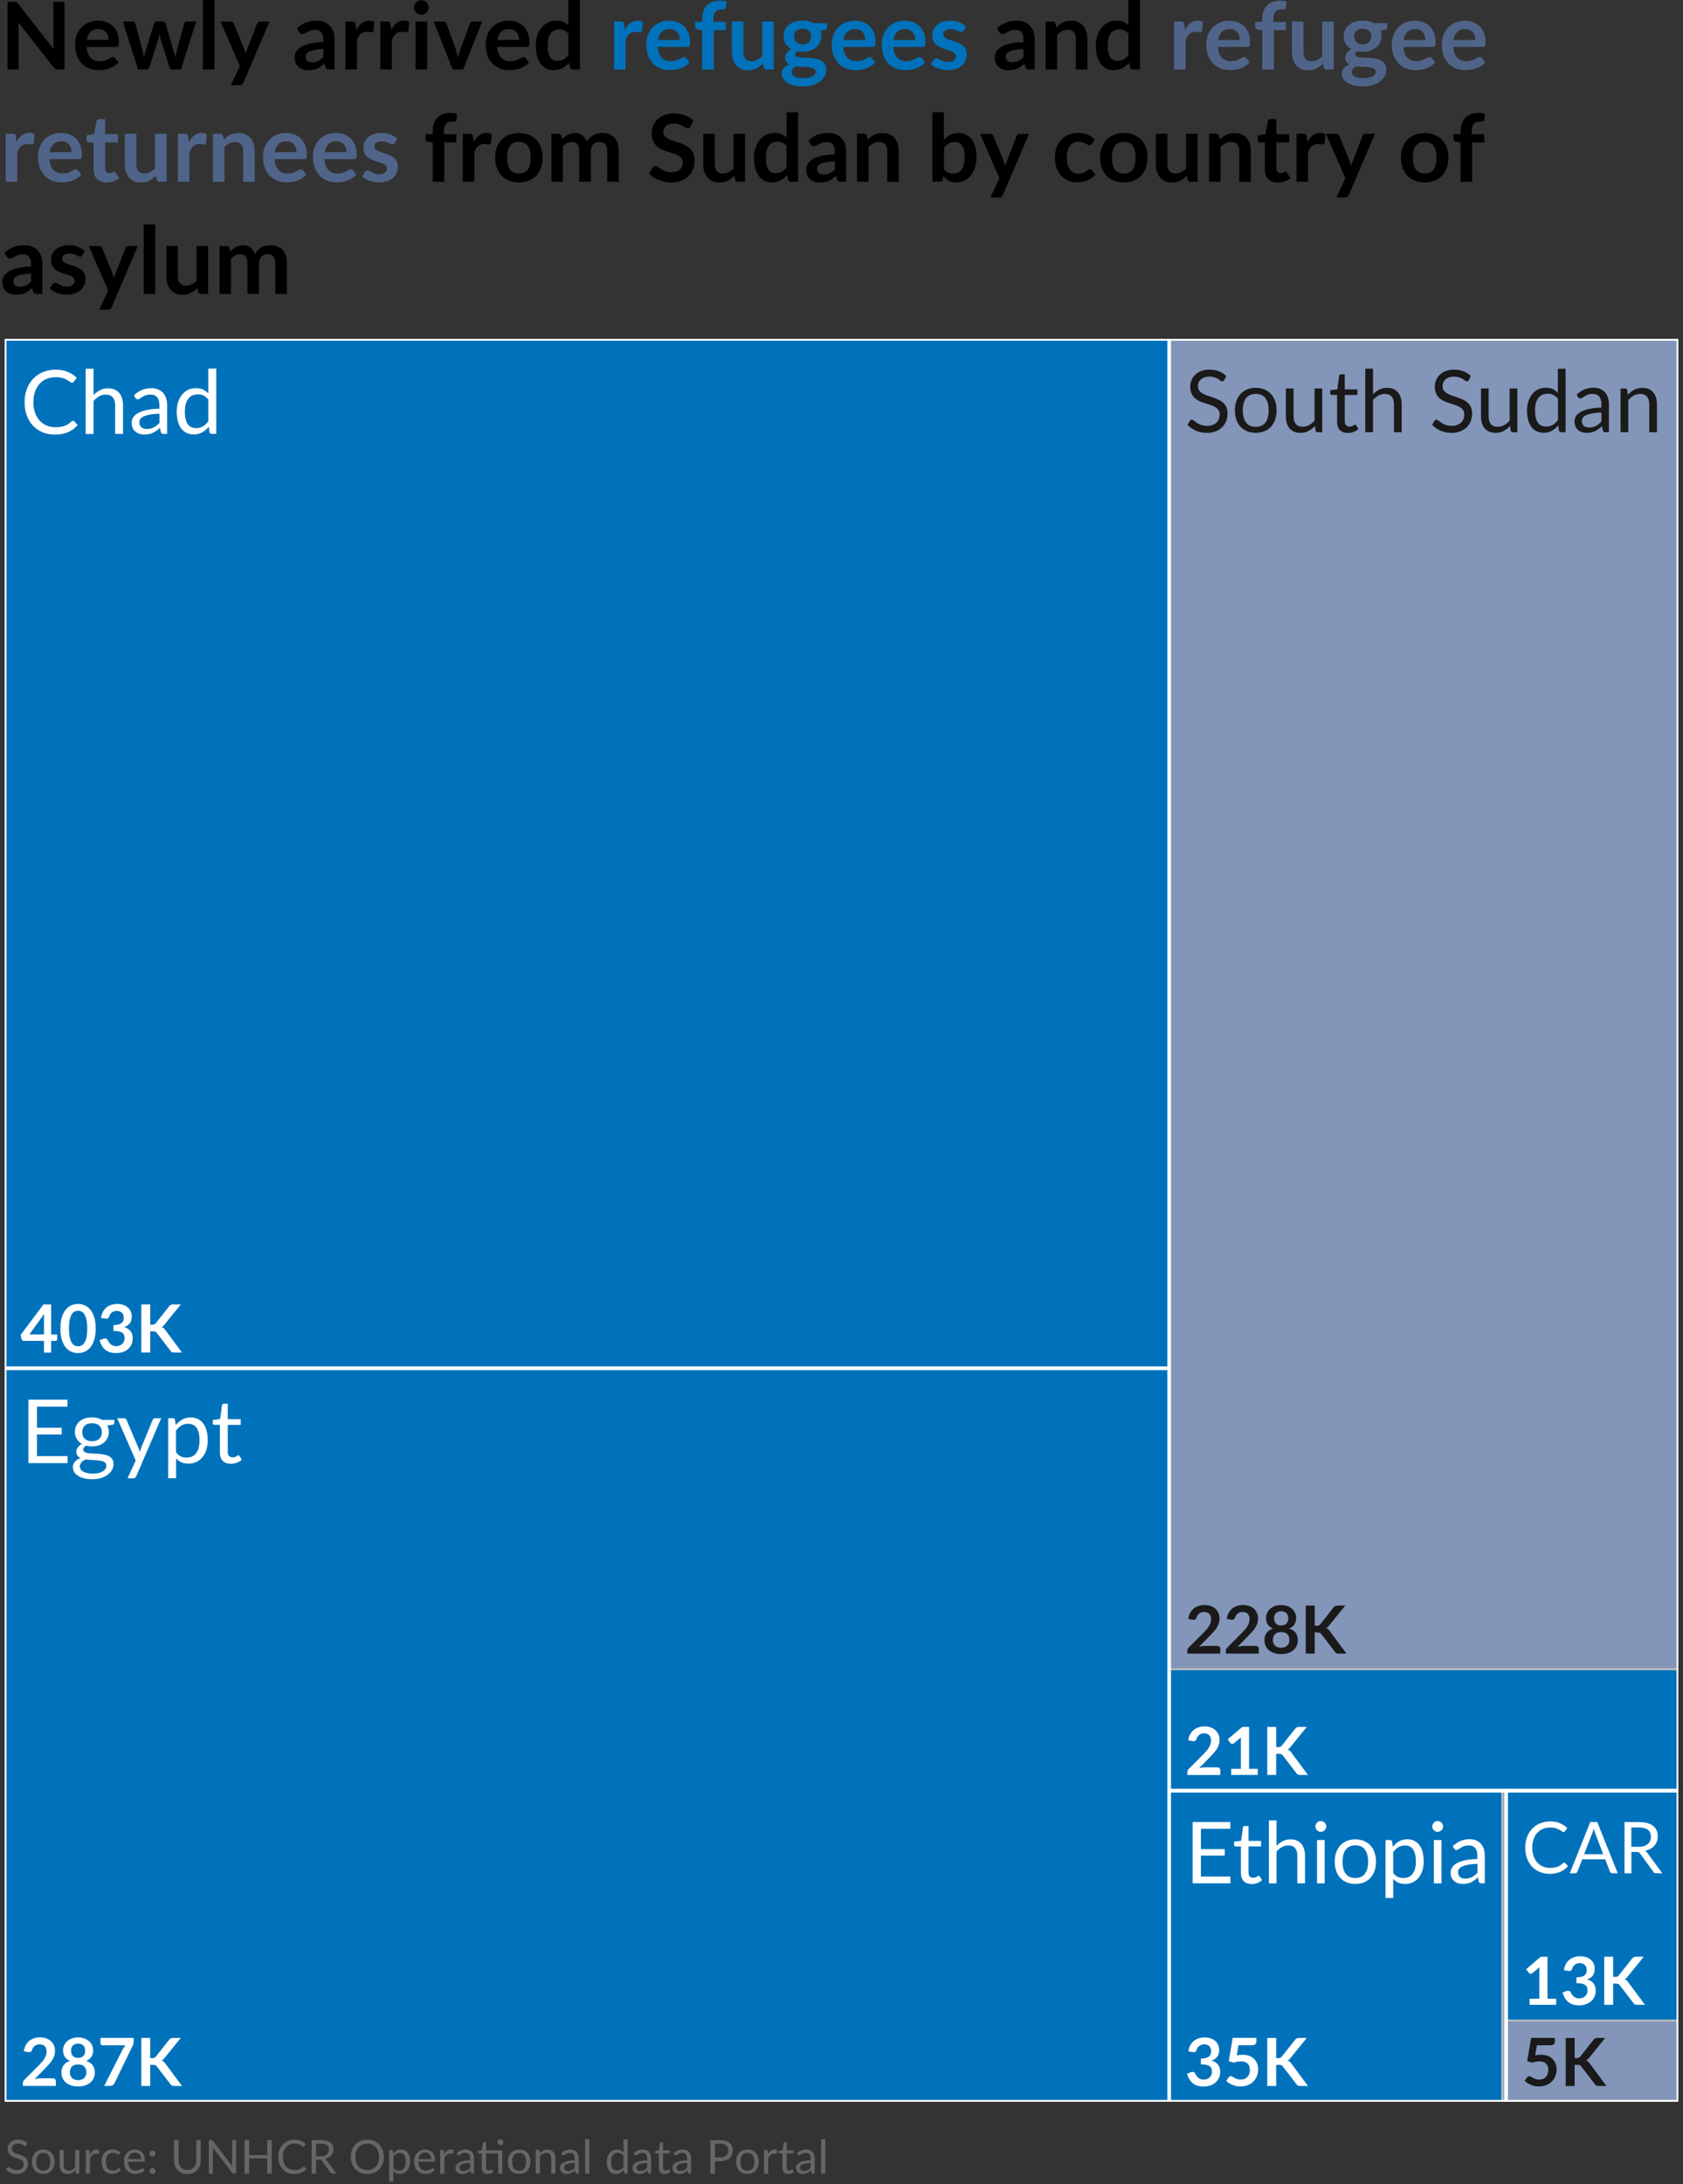 <?xml version="1.0" encoding="UTF-8"?>
<svg id="treemap-360" xmlns="http://www.w3.org/2000/svg" xmlns:xlink="http://www.w3.org/1999/xlink" viewBox="0 0 360 467">
  <rect x="0" y="0" width="360" height="467" fill="#333333" stroke="none"/>
  <defs>
    <clipPath id="clippath">
      <rect x="1" y="72.48" width="358" height="376.92" style="fill: none; stroke-width: 0px;"/>
    </clipPath>
  </defs>
  <g>
    <path d="m5.58,458.73s-.06.09-.1.11c-.04.03-.08.04-.13.04-.06,0-.12-.03-.2-.09-.08-.06-.17-.12-.29-.19-.12-.07-.25-.13-.42-.19-.16-.06-.36-.08-.59-.08-.22,0-.41.03-.57.09s-.3.14-.42.24c-.11.1-.2.22-.25.35s-.08.28-.08.44c0,.2.05.37.15.5s.23.24.39.34c.16.09.34.17.55.24s.42.14.63.21c.22.07.43.16.63.25.2.09.39.21.55.35.16.14.29.31.39.52.1.2.15.45.15.75,0,.31-.05.61-.16.88-.11.28-.26.51-.47.72s-.46.36-.76.48c-.3.12-.64.17-1.02.17-.47,0-.89-.08-1.27-.25-.38-.17-.71-.4-.98-.68l.28-.46s.06-.07.1-.09c.04-.03.08-.04.13-.04.04,0,.09.02.15.05.06.04.12.08.19.13.07.05.15.11.24.17.09.06.19.12.31.17.12.05.25.1.39.13.15.04.31.05.5.05.23,0,.44-.03.62-.1.18-.06.33-.15.46-.27.12-.11.22-.25.29-.41.07-.16.1-.34.1-.54,0-.22-.05-.39-.15-.53s-.23-.25-.39-.35c-.16-.09-.34-.17-.55-.24-.21-.07-.42-.13-.63-.2s-.42-.15-.63-.24c-.21-.09-.39-.21-.55-.35-.16-.14-.29-.32-.39-.54-.1-.21-.15-.48-.15-.8,0-.25.05-.5.15-.73.1-.24.24-.45.43-.63.19-.18.42-.33.7-.44.27-.11.59-.17.95-.17.4,0,.76.06,1.09.19.33.13.62.31.87.55l-.23.46Z" style="fill: #666; stroke-width: 0px;"/>
    <path d="m9.26,459.63c.37,0,.7.06,1,.18.3.12.55.3.76.53.21.23.37.5.48.82.11.32.17.68.17,1.08s-.06.76-.17,1.08-.27.59-.48.82-.46.4-.76.52c-.3.12-.63.18-1,.18s-.71-.06-1.01-.18c-.3-.12-.55-.3-.76-.52s-.37-.5-.48-.82-.17-.68-.17-1.08.06-.76.17-1.08c.11-.32.27-.6.48-.82.21-.23.46-.4.76-.53s.63-.18,1.01-.18Zm0,4.52c.5,0,.87-.17,1.12-.5s.37-.8.37-1.4-.12-1.07-.37-1.41c-.25-.34-.62-.5-1.12-.5-.25,0-.47.04-.66.13-.19.09-.35.21-.47.38-.12.16-.22.36-.28.6-.06.24-.09.51-.09.81,0,.6.12,1.07.37,1.4.25.33.63.5,1.13.5Z" style="fill: #666; stroke-width: 0px;"/>
    <path d="m16.96,459.71v5.07h-.53c-.13,0-.21-.06-.24-.18l-.07-.55c-.22.24-.47.44-.74.59s-.59.22-.94.22c-.28,0-.52-.05-.73-.14-.21-.09-.39-.22-.53-.39-.14-.17-.25-.37-.32-.6-.07-.24-.11-.5-.11-.79v-3.23h.89v3.23c0,.38.09.68.26.89.17.21.44.32.8.32.26,0,.51-.06.74-.19.23-.12.44-.3.63-.52v-3.73h.89Z" style="fill: #666; stroke-width: 0px;"/>
    <path d="m19.22,460.72c.16-.35.36-.62.59-.81.23-.2.52-.29.85-.29.11,0,.21.01.31.04.1.02.19.06.26.11l-.06.67c-.02.08-.07.12-.15.12-.05,0-.12-.01-.21-.03s-.19-.03-.31-.03c-.16,0-.3.02-.43.07s-.24.12-.33.21c-.1.09-.19.21-.27.34-.08.13-.15.29-.21.46v3.2h-.9v-5.07h.51c.1,0,.16.02.2.06.04.04.06.1.08.19l.06.77Z" style="fill: #666; stroke-width: 0px;"/>
    <path d="m25.54,460.61s-.05.07-.08.08c-.03.02-.06.03-.11.03-.05,0-.1-.02-.17-.06s-.13-.09-.22-.14-.2-.1-.32-.14c-.13-.04-.29-.06-.47-.06-.25,0-.47.04-.66.13-.19.09-.35.22-.48.38-.13.17-.22.37-.29.6-.07.24-.1.5-.1.79s.04.58.1.82.17.44.3.6c.13.16.28.29.46.37s.39.13.61.13.4-.03.54-.08c.14-.05.26-.11.35-.17s.17-.12.23-.17c.06-.05.12-.08.18-.08.07,0,.13.03.17.08l.25.33c-.11.14-.23.25-.38.35s-.29.18-.45.24c-.16.06-.33.11-.51.14-.18.03-.36.04-.54.04-.32,0-.61-.06-.88-.18-.27-.12-.51-.29-.71-.51-.2-.22-.36-.49-.47-.82s-.17-.69-.17-1.11c0-.38.05-.72.16-1.04s.26-.6.46-.83.45-.41.75-.54c.29-.13.63-.19,1.02-.19.36,0,.67.06.94.17.27.12.51.28.72.49l-.23.32Z" style="fill: #666; stroke-width: 0px;"/>
    <path d="m30.9,464.06c-.11.13-.24.25-.4.35s-.32.18-.49.24c-.18.06-.36.11-.54.14-.19.03-.37.05-.55.05-.35,0-.67-.06-.97-.18-.29-.12-.55-.29-.76-.52-.22-.23-.38-.51-.5-.85-.12-.34-.18-.72-.18-1.16,0-.35.05-.68.16-.99.11-.31.26-.57.47-.8.2-.22.45-.4.75-.53.29-.13.62-.19.99-.19.3,0,.58.05.84.15s.48.25.67.44c.19.19.34.43.44.71.11.28.16.6.16.96,0,.14-.02.23-.04.28-.03.05-.09.07-.17.07h-3.39c.01.32.05.6.13.83.08.24.19.43.33.59.14.16.31.28.5.36.19.08.41.12.65.12.22,0,.42-.03.58-.08.16-.05.3-.11.42-.17s.21-.12.29-.17c.08-.05.15-.08.2-.08.07,0,.13.03.17.08l.25.33Zm-.72-2.38c0-.21-.03-.4-.09-.57-.06-.17-.14-.32-.25-.45s-.25-.22-.41-.29c-.16-.07-.34-.1-.55-.1-.43,0-.76.12-1.01.37-.25.25-.4.59-.46,1.03h2.77Z" style="fill: #666; stroke-width: 0px;"/>
    <path d="m31.99,460.47c0-.09.02-.17.05-.25.03-.08.08-.14.13-.2.05-.06.12-.1.2-.13s.16-.05.25-.05.17.02.25.05c.08.03.14.08.2.13s.1.12.14.2c.03.08.05.16.05.25s-.02.17-.05.25c-.03.08-.08.14-.14.2-.06.06-.12.1-.2.13-.08.03-.16.05-.25.05s-.17-.02-.25-.05c-.08-.03-.14-.08-.2-.13-.06-.06-.1-.12-.13-.2s-.05-.16-.05-.25Zm0,3.75c0-.09.02-.17.05-.25.03-.08.08-.14.13-.2.05-.06.12-.1.2-.13s.16-.05.25-.05.17.02.25.05c.08.03.14.08.2.13s.1.12.14.2c.03.08.05.16.05.25s-.02.17-.05.25c-.03.08-.08.14-.14.2-.06.06-.12.1-.2.13-.08.03-.16.05-.25.05s-.17-.02-.25-.05c-.08-.03-.14-.08-.2-.13-.06-.06-.1-.12-.13-.2s-.05-.16-.05-.25Z" style="fill: #666; stroke-width: 0px;"/>
    <path d="m40.1,464c.3,0,.56-.05.79-.15s.43-.24.59-.42.29-.4.37-.65.13-.52.13-.82v-4.36h.96v4.36c0,.41-.07.8-.2,1.15s-.32.66-.56.92c-.25.26-.54.46-.9.61-.35.15-.75.22-1.19.22s-.84-.07-1.19-.22c-.35-.15-.65-.35-.9-.61-.25-.26-.44-.56-.57-.92s-.2-.74-.2-1.15v-4.36h.96v4.35c0,.3.04.58.13.83s.21.46.37.65c.16.18.36.32.59.42.24.1.5.15.8.15Z" style="fill: #666; stroke-width: 0px;"/>
    <path d="m50.5,457.61v7.17h-.49c-.08,0-.14-.01-.19-.04s-.1-.07-.15-.13l-4.15-5.4c0,.08.01.17.01.25,0,.08,0,.16,0,.22v5.11h-.85v-7.17h.5s.08,0,.11,0c.03,0,.06.01.08.02s.05.03.07.05c.02.02.05.05.08.08l4.15,5.39c0-.09-.01-.17-.02-.25s0-.16,0-.23v-5.08h.85Z" style="fill: #666; stroke-width: 0px;"/>
    <path d="m58.13,457.61v7.17h-.97v-3.26h-3.87v3.26h-.97v-7.17h.97v3.2h3.87v-3.2h.97Z" style="fill: #666; stroke-width: 0px;"/>
    <path d="m65,463.29c.05,0,.1.02.14.07l.38.42c-.29.34-.65.61-1.07.79-.42.19-.92.29-1.52.29-.51,0-.98-.09-1.4-.27s-.78-.43-1.07-.75c-.3-.32-.53-.71-.69-1.16-.16-.45-.25-.95-.25-1.49s.08-1.04.25-1.49c.17-.45.41-.84.72-1.16.31-.32.68-.57,1.11-.75.43-.18.9-.27,1.43-.27s.96.08,1.35.25c.39.16.73.38,1.03.67l-.32.45s-.04.06-.08.08c-.03.02-.07.03-.13.03-.06,0-.13-.03-.22-.1-.09-.07-.2-.14-.34-.22-.14-.08-.32-.15-.53-.22-.21-.06-.47-.1-.78-.1-.37,0-.71.06-1.02.19-.31.13-.57.31-.79.56s-.39.54-.52.89c-.12.35-.19.75-.19,1.18s.06.84.19,1.2c.13.35.3.65.52.89.22.24.48.43.79.55.3.13.63.19.98.19.21,0,.4-.01.58-.04.17-.02.33-.06.47-.12.15-.05.28-.12.41-.2.12-.08.25-.18.37-.29.06-.05.11-.08.17-.08Z" style="fill: #666; stroke-width: 0px;"/>
    <path d="m71.94,464.77h-.86c-.18,0-.31-.07-.39-.21l-1.86-2.56c-.06-.08-.12-.14-.18-.17-.07-.04-.17-.05-.3-.05h-.74v2.99h-.96v-7.17h2.03c.45,0,.84.05,1.17.14s.6.22.82.4c.21.17.37.38.48.63.1.25.16.52.16.82,0,.25-.04.49-.12.71-.08.22-.2.42-.35.59-.15.18-.34.32-.55.45-.22.12-.47.22-.74.28.12.07.23.17.32.31l2.09,2.84Zm-3.31-3.7c.28,0,.53-.03.74-.1s.39-.17.54-.29c.14-.12.25-.27.33-.45.07-.17.11-.37.11-.58,0-.43-.14-.75-.42-.96s-.7-.33-1.26-.33h-1.06v2.71h1.02Z" style="fill: #666; stroke-width: 0px;"/>
    <path d="m82.09,461.19c0,.54-.08,1.03-.25,1.48s-.41.83-.72,1.16c-.31.32-.68.57-1.12.75-.43.18-.92.27-1.44.27s-1.01-.09-1.44-.27c-.43-.18-.8-.43-1.11-.75-.31-.32-.55-.71-.72-1.16s-.25-.94-.25-1.48.08-1.03.25-1.48.41-.83.72-1.16c.31-.33.68-.58,1.11-.76.43-.18.91-.27,1.44-.27s1.01.09,1.44.27c.44.18.81.43,1.12.76.31.33.55.71.72,1.16s.25.94.25,1.48Zm-1,0c0-.44-.06-.83-.18-1.18-.12-.35-.29-.65-.51-.89-.22-.24-.49-.43-.8-.56s-.66-.2-1.05-.2-.73.07-1.04.2-.58.32-.8.56c-.22.24-.39.54-.51.89-.12.35-.18.75-.18,1.18s.06.83.18,1.18.29.64.51.88c.22.24.49.43.8.56.31.13.66.19,1.04.19s.74-.06,1.05-.19c.31-.13.58-.31.8-.56.22-.24.39-.54.51-.88s.18-.74.18-1.18Z" style="fill: #666; stroke-width: 0px;"/>
    <path d="m84.11,460.49c.21-.26.46-.47.74-.63s.6-.24.96-.24c.29,0,.56.06.79.17.24.11.44.28.61.5.17.22.29.49.38.81s.13.69.13,1.11c0,.37-.05.72-.15,1.04-.1.32-.24.6-.43.83s-.42.42-.69.55c-.27.14-.58.2-.92.2-.31,0-.58-.05-.8-.16-.22-.1-.42-.25-.59-.44v2.24h-.89v-6.78h.54c.13,0,.21.06.23.19l.08.6Zm.04,3.06c.16.22.34.38.54.46s.41.13.65.13c.47,0,.84-.17,1.09-.5s.38-.82.38-1.44c0-.33-.03-.61-.09-.85-.06-.24-.14-.43-.25-.58-.11-.15-.25-.26-.41-.33s-.34-.1-.54-.1c-.29,0-.54.07-.76.2-.22.13-.42.32-.6.57v2.45Z" style="fill: #666; stroke-width: 0px;"/>
    <path d="m92.98,464.06c-.11.13-.24.25-.4.35s-.32.18-.49.24-.36.11-.54.14-.37.05-.55.05c-.35,0-.67-.06-.97-.18s-.55-.29-.76-.52c-.21-.23-.38-.51-.5-.85-.12-.34-.18-.72-.18-1.16,0-.35.05-.68.16-.99s.26-.57.47-.8c.2-.22.45-.4.75-.53.29-.13.62-.19.99-.19.3,0,.58.05.84.15.26.1.48.25.67.44.19.19.33.43.44.71.11.28.16.6.16.96,0,.14-.01.23-.04.28-.03.05-.09.07-.17.07h-3.38c0,.32.05.6.13.83.08.24.19.43.33.59s.31.28.5.36c.19.08.41.12.65.12.22,0,.42-.03.58-.08.16-.05.3-.11.42-.17.12-.06.21-.12.29-.17.08-.05.15-.08.2-.08.07,0,.13.03.17.08l.25.33Zm-.72-2.38c0-.21-.03-.4-.09-.57-.06-.17-.14-.32-.25-.45-.11-.12-.25-.22-.41-.29s-.34-.1-.54-.1c-.43,0-.76.12-1.01.37s-.4.59-.46,1.03h2.77Z" style="fill: #666; stroke-width: 0px;"/>
    <path d="m94.99,460.72c.16-.35.36-.62.59-.81.23-.2.52-.29.86-.29.11,0,.21.01.31.04.1.02.19.06.26.11l-.07.67c-.02.08-.07.12-.15.12-.05,0-.11-.01-.21-.03-.09-.02-.19-.03-.3-.03-.16,0-.3.02-.43.07s-.24.12-.33.21c-.1.09-.19.21-.26.34-.08.13-.15.29-.21.46v3.2h-.89v-5.07h.51c.1,0,.16.02.2.06s.06.1.08.19l.06.77Z" style="fill: #666; stroke-width: 0px;"/>
    <path d="m97.66,460.42c.28-.27.58-.47.91-.61.32-.13.68-.2,1.07-.2.28,0,.54.05.75.14.22.09.41.22.56.39.15.17.26.37.34.61.08.24.12.5.12.78v3.24h-.4c-.09,0-.15-.01-.2-.04-.05-.03-.08-.08-.11-.17l-.1-.48c-.13.12-.26.23-.39.33s-.26.17-.4.24c-.14.06-.29.11-.45.15s-.33.05-.53.05-.38-.03-.55-.08c-.17-.05-.32-.14-.45-.25-.13-.11-.23-.25-.3-.42-.08-.17-.11-.37-.11-.6,0-.2.05-.39.17-.58.11-.18.29-.35.54-.49.25-.14.57-.26.96-.35s.88-.14,1.46-.16v-.4c0-.39-.08-.69-.25-.89-.17-.2-.42-.3-.75-.3-.22,0-.4.03-.55.08s-.28.12-.38.18c-.11.07-.2.13-.28.19s-.16.08-.23.08c-.06,0-.11-.02-.16-.05-.04-.03-.08-.07-.11-.12l-.16-.28Zm2.88,2.07c-.41.01-.76.05-1.05.1s-.52.12-.71.2c-.18.08-.31.18-.39.3-.08.11-.12.24-.12.38,0,.13.02.25.07.34.04.1.1.18.18.24.07.06.16.11.26.13s.21.04.33.04c.16,0,.3-.02.43-.05.13-.03.25-.08.37-.14.12-.06.22-.13.33-.21.1-.08.21-.18.31-.29v-1.05Z" style="fill: #666; stroke-width: 0px;"/>
    <path d="m107.46,464.77h-.89v-4.32h-2.61v3.04c0,.21.05.37.15.48.1.1.24.15.4.15.09,0,.17-.01.24-.04s.13-.05.18-.08c.05-.03.09-.06.13-.08s.07-.04.09-.04c.05,0,.09.03.12.08l.26.42c-.15.14-.34.26-.56.34-.22.08-.44.12-.67.12-.4,0-.71-.11-.92-.33-.22-.22-.32-.54-.32-.96v-3.1h-.61c-.05,0-.1-.02-.14-.05-.04-.03-.05-.08-.05-.15v-.36l.83-.11.21-1.56s.03-.09.07-.12c.04-.03.08-.05.14-.05h.45v1.75h3.5v4.96Zm.22-6.69c0,.09-.02.17-.05.24s-.08.14-.14.2-.13.1-.2.13c-.08.03-.16.05-.25.05s-.17-.02-.24-.05c-.07-.03-.14-.08-.2-.13s-.1-.12-.13-.2-.05-.16-.05-.24.02-.17.05-.25.08-.15.13-.21.12-.1.2-.14c.08-.03.16-.05.24-.05s.17.02.25.05c.08.03.14.08.2.14s.1.13.14.21.05.16.05.25Z" style="fill: #666; stroke-width: 0px;"/>
    <path d="m111.05,459.63c.37,0,.7.06,1,.18s.55.3.76.53c.21.23.37.5.48.82.11.32.17.68.17,1.08s-.06.76-.17,1.08c-.11.32-.27.59-.48.82s-.46.4-.76.52c-.3.12-.63.18-1,.18s-.71-.06-1.01-.18c-.3-.12-.55-.3-.76-.52s-.37-.5-.48-.82c-.11-.32-.17-.68-.17-1.08s.06-.76.17-1.08c.11-.32.27-.6.48-.82.21-.23.46-.4.76-.53.3-.12.63-.18,1.01-.18Zm0,4.52c.5,0,.87-.17,1.12-.5s.37-.8.37-1.4-.12-1.07-.37-1.41c-.25-.34-.62-.5-1.12-.5-.25,0-.47.04-.66.13-.19.09-.35.21-.47.38-.12.16-.22.36-.28.6s-.09.51-.09.81c0,.6.12,1.07.37,1.4.25.33.63.5,1.13.5Z" style="fill: #666; stroke-width: 0px;"/>
    <path d="m115.43,460.44c.11-.12.23-.24.35-.33.12-.1.25-.19.39-.26.14-.07.29-.13.44-.17.16-.04.32-.06.5-.06.28,0,.52.04.73.14.21.09.39.22.53.39.14.17.25.37.32.61.07.24.11.5.11.79v3.22h-.89v-3.22c0-.38-.09-.68-.26-.89-.17-.21-.44-.32-.8-.32-.26,0-.51.06-.74.19s-.44.3-.63.51v3.73h-.89v-5.07h.54c.13,0,.21.06.23.19l.07.55Z" style="fill: #666; stroke-width: 0px;"/>
    <path d="m120.04,460.42c.28-.27.58-.47.91-.61.32-.13.68-.2,1.07-.2.28,0,.54.05.75.14.22.09.41.22.56.39.15.17.26.37.34.61.08.24.12.5.12.78v3.24h-.4c-.09,0-.15-.01-.2-.04-.05-.03-.08-.08-.11-.17l-.1-.48c-.13.12-.26.23-.39.33s-.26.17-.4.24c-.14.06-.29.11-.45.15s-.33.05-.53.05-.38-.03-.55-.08c-.17-.05-.32-.14-.45-.25-.13-.11-.23-.25-.3-.42-.08-.17-.11-.37-.11-.6,0-.2.05-.39.17-.58.11-.18.29-.35.54-.49.25-.14.57-.26.96-.35s.88-.14,1.46-.16v-.4c0-.39-.08-.69-.25-.89-.17-.2-.42-.3-.75-.3-.22,0-.4.03-.55.08s-.28.12-.38.18c-.11.07-.2.13-.28.19s-.16.08-.23.08c-.06,0-.11-.02-.16-.05-.04-.03-.08-.07-.11-.12l-.16-.28Zm2.88,2.07c-.41.01-.76.05-1.05.1s-.52.12-.71.2c-.18.08-.31.18-.39.3-.08.11-.12.24-.12.38,0,.13.02.25.07.34.04.1.1.18.18.24.07.06.16.11.26.13s.21.04.33.04c.16,0,.3-.02.43-.05.13-.03.25-.08.37-.14.12-.06.22-.13.33-.21.1-.08.21-.18.31-.29v-1.05Z" style="fill: #666; stroke-width: 0px;"/>
    <path d="m126.06,457.41v7.37h-.89v-7.37h.89Z" style="fill: #666; stroke-width: 0px;"/>
    <path d="m134.25,457.41v7.37h-.53c-.13,0-.21-.06-.24-.18l-.08-.62c-.22.26-.46.47-.74.63-.28.16-.6.24-.96.24-.29,0-.55-.06-.79-.17-.24-.11-.44-.28-.6-.49-.17-.22-.29-.49-.38-.81-.09-.32-.14-.69-.14-1.11,0-.37.05-.72.15-1.04.1-.32.24-.6.43-.84.19-.24.42-.42.69-.56.27-.14.58-.2.92-.2.31,0,.58.05.8.16.22.1.42.25.59.44v-2.81h.89Zm-.89,3.5c-.17-.22-.35-.38-.54-.47-.19-.09-.41-.13-.65-.13-.47,0-.83.17-1.08.5-.25.34-.38.82-.38,1.44,0,.33.03.61.08.85.06.24.14.43.25.58.11.15.25.26.41.33s.34.1.54.1c.29,0,.55-.07.77-.2.22-.13.42-.32.6-.57v-2.45Z" style="fill: #666; stroke-width: 0px;"/>
    <path d="m135.53,460.42c.28-.27.58-.47.91-.61.32-.13.68-.2,1.07-.2.28,0,.54.05.75.14.22.09.41.22.56.39.15.17.26.37.34.61.08.24.12.5.12.78v3.24h-.4c-.09,0-.15-.01-.2-.04-.05-.03-.08-.08-.11-.17l-.1-.48c-.13.12-.26.23-.39.33s-.26.17-.4.24c-.14.06-.29.11-.45.15s-.33.05-.53.05-.38-.03-.55-.08c-.17-.05-.32-.14-.45-.25-.13-.11-.23-.25-.3-.42-.08-.17-.11-.37-.11-.6,0-.2.05-.39.17-.58.11-.18.29-.35.54-.49.25-.14.57-.26.96-.35s.88-.14,1.46-.16v-.4c0-.39-.08-.69-.25-.89-.17-.2-.42-.3-.75-.3-.22,0-.4.03-.55.08s-.28.12-.38.18c-.11.07-.2.13-.28.19s-.16.08-.23.08c-.06,0-.11-.02-.16-.05-.04-.03-.08-.07-.11-.12l-.16-.28Zm2.88,2.07c-.41.01-.76.05-1.05.1s-.52.12-.71.2c-.18.08-.31.18-.39.3-.08.11-.12.24-.12.38,0,.13.02.25.07.34.04.1.1.18.18.24.07.06.16.11.26.13s.21.04.33.04c.16,0,.3-.02.43-.05.13-.03.25-.08.37-.14.12-.06.22-.13.33-.21.1-.08.21-.18.31-.29v-1.05Z" style="fill: #666; stroke-width: 0px;"/>
    <path d="m142.18,464.85c-.4,0-.71-.11-.92-.33-.22-.22-.32-.54-.32-.96v-3.1h-.61c-.05,0-.1-.02-.14-.05-.04-.03-.05-.08-.05-.15v-.36l.83-.1.21-1.57s.03-.09.07-.12c.04-.03.08-.05.14-.05h.45v1.75h1.46v.64h-1.46v3.04c0,.21.05.37.15.48.1.1.24.15.4.15.09,0,.17-.01.24-.04s.13-.05.18-.08c.05-.03.09-.06.13-.08s.07-.04.09-.04c.05,0,.09.03.12.08l.26.42c-.15.14-.34.26-.56.34-.22.08-.44.12-.67.12Z" style="fill: #666; stroke-width: 0px;"/>
    <path d="m144.08,460.42c.28-.27.58-.47.91-.61.32-.13.68-.2,1.07-.2.28,0,.54.05.75.14.22.09.41.22.56.39.15.17.26.37.34.61.08.24.12.5.12.78v3.24h-.4c-.09,0-.15-.01-.2-.04-.05-.03-.08-.08-.11-.17l-.1-.48c-.13.12-.26.23-.39.33s-.26.17-.4.24c-.14.06-.29.11-.45.15s-.33.05-.53.05-.38-.03-.55-.08c-.17-.05-.32-.14-.45-.25-.13-.11-.23-.25-.3-.42-.08-.17-.11-.37-.11-.6,0-.2.05-.39.17-.58.11-.18.29-.35.54-.49.25-.14.57-.26.96-.35s.88-.14,1.46-.16v-.4c0-.39-.08-.69-.25-.89-.17-.2-.42-.3-.75-.3-.22,0-.4.03-.55.08s-.28.12-.38.18c-.11.07-.2.13-.28.19s-.16.08-.23.08c-.06,0-.11-.02-.16-.05-.04-.03-.08-.07-.11-.12l-.16-.28Zm2.88,2.07c-.41.01-.76.05-1.05.1s-.52.12-.71.2c-.18.08-.31.18-.39.3-.08.11-.12.24-.12.38,0,.13.02.25.07.34.04.1.1.18.18.24.07.06.16.11.26.13s.21.04.33.04c.16,0,.3-.02.43-.05.13-.03.25-.08.37-.14.12-.06.22-.13.33-.21.1-.08.21-.18.31-.29v-1.05Z" style="fill: #666; stroke-width: 0px;"/>
    <path d="m154.07,457.61c.45,0,.85.05,1.18.16.33.11.61.25.83.45s.38.43.49.7c.11.27.16.58.16.92s-.06.64-.17.92c-.12.28-.29.52-.51.71-.23.2-.5.36-.83.47-.33.11-.71.17-1.15.17h-1.15v2.68h-.96v-7.17h2.12Zm0,3.71c.28,0,.52-.04.73-.11s.39-.18.54-.31c.14-.13.25-.29.33-.47s.11-.38.11-.61c0-.46-.14-.81-.42-1.07s-.71-.39-1.28-.39h-1.15v2.95h1.15Z" style="fill: #666; stroke-width: 0px;"/>
    <path d="m159.88,459.63c.37,0,.7.06,1,.18s.55.3.76.53c.21.23.37.5.48.82.11.32.17.68.17,1.08s-.06.76-.17,1.08c-.11.32-.27.59-.48.82s-.46.4-.76.52c-.3.12-.63.18-1,.18s-.71-.06-1.01-.18c-.3-.12-.55-.3-.76-.52s-.37-.5-.48-.82c-.11-.32-.17-.68-.17-1.08s.06-.76.17-1.08c.11-.32.27-.6.48-.82.21-.23.46-.4.76-.53.3-.12.63-.18,1.01-.18Zm0,4.52c.5,0,.87-.17,1.12-.5s.37-.8.37-1.4-.12-1.07-.37-1.41c-.25-.34-.62-.5-1.12-.5-.25,0-.47.04-.66.13-.19.09-.35.21-.47.38-.12.16-.22.36-.28.6s-.09.51-.09.81c0,.6.12,1.07.37,1.4.25.33.63.5,1.13.5Z" style="fill: #666; stroke-width: 0px;"/>
    <path d="m164.26,460.72c.16-.35.36-.62.59-.81.23-.2.52-.29.86-.29.11,0,.21.01.31.04.1.02.19.06.26.11l-.07.67c-.02.08-.07.12-.15.12-.05,0-.11-.01-.21-.03-.09-.02-.19-.03-.3-.03-.16,0-.3.02-.43.07s-.24.12-.33.21c-.1.09-.19.21-.26.34-.08.13-.15.29-.21.46v3.2h-.89v-5.07h.51c.1,0,.16.02.2.06s.06.1.08.19l.06.77Z" style="fill: #666; stroke-width: 0px;"/>
    <path d="m168.61,464.85c-.4,0-.71-.11-.92-.33-.22-.22-.32-.54-.32-.96v-3.1h-.61c-.05,0-.1-.02-.14-.05-.04-.03-.05-.08-.05-.15v-.36l.83-.1.21-1.57s.03-.09.07-.12c.04-.03.08-.05.14-.05h.45v1.75h1.46v.64h-1.46v3.04c0,.21.05.37.15.48.1.1.24.15.4.15.09,0,.17-.01.24-.04s.13-.05.18-.08c.05-.03.09-.06.13-.08s.07-.04.09-.04c.05,0,.09.03.12.08l.26.42c-.15.14-.34.26-.56.34-.22.08-.44.12-.67.12Z" style="fill: #666; stroke-width: 0px;"/>
    <path d="m170.51,460.42c.28-.27.58-.47.91-.61.32-.13.68-.2,1.07-.2.28,0,.54.05.75.14.22.09.41.22.56.39.15.17.26.37.34.61.08.24.12.5.12.78v3.24h-.4c-.09,0-.15-.01-.2-.04-.05-.03-.08-.08-.11-.17l-.1-.48c-.13.12-.26.23-.39.33s-.26.17-.4.24c-.14.06-.29.11-.45.15s-.33.05-.53.05-.38-.03-.55-.08c-.17-.05-.32-.14-.45-.25-.13-.11-.23-.25-.3-.42-.08-.17-.11-.37-.11-.6,0-.2.05-.39.17-.58.11-.18.29-.35.54-.49.25-.14.57-.26.96-.35s.88-.14,1.46-.16v-.4c0-.39-.08-.69-.25-.89-.17-.2-.42-.3-.75-.3-.22,0-.4.03-.55.08s-.28.12-.38.18c-.11.07-.2.13-.28.19s-.16.08-.23.08c-.06,0-.11-.02-.16-.05-.04-.03-.08-.07-.11-.12l-.16-.28Zm2.88,2.07c-.41.01-.76.05-1.05.1s-.52.12-.71.2c-.18.08-.31.18-.39.3-.08.11-.12.24-.12.38,0,.13.02.25.07.34.04.1.1.18.18.24.07.06.16.11.26.13s.21.04.33.04c.16,0,.3-.02.43-.05.13-.03.25-.08.37-.14.12-.06.22-.13.33-.21.1-.08.21-.18.31-.29v-1.05Z" style="fill: #666; stroke-width: 0px;"/>
    <path d="m176.53,457.41v7.37h-.89v-7.37h.89Z" style="fill: #666; stroke-width: 0px;"/>
  </g>
  <g style="clip-path: url(#clippath);">
    <g>
      <polygon points="322.17 432.04 359 432.04 359 432.04 359 432.04 359 432.04 359 432.04 359 432.04 359 432.04 359 432.04 359 432.04 359 432.04 359 432.04 359 432.04 359 432.04 359 382.89 359 382.89 359 382.89 359 382.89 359 382.89 359 382.89 359 382.89 359 382.89 359 382.89 359 382.89 359 382.89 359 382.89 322.17 382.89 322.17 382.89 322.17 382.89 322.17 382.89 322.17 382.89 322.17 382.89 322.17 382.89 322.17 382.89 322.17 382.89 322.17 382.89 322.17 382.89 322.17 382.89 322.17 382.89 322.17 432.04 322.17 432.04 322.17 432.04 322.17 432.04 322.17 432.04 322.17 432.04 322.17 432.04 322.17 432.04 322.17 432.04 322.17 432.04 322.17 432.04 322.17 432.04" style="fill: #0072bc; stroke: #bebebe; stroke-linecap: round; stroke-linejoin: round; stroke-width: .38px;"/>
      <polygon points="322.17 449.4 359 449.4 359 449.4 359 449.4 359 449.4 359 449.4 359 449.4 359 449.4 359 449.4 359 449.4 359 449.4 359 449.4 359 449.4 359 449.4 359 432.04 359 432.04 359 432.04 359 432.04 359 432.04 359 432.04 359 432.04 359 432.04 359 432.04 359 432.04 359 432.04 359 432.04 322.17 432.04 322.17 432.04 322.17 432.04 322.17 432.04 322.17 432.04 322.17 432.04 322.17 432.04 322.17 432.04 322.17 432.04 322.17 432.04 322.17 432.04 322.17 432.04 322.17 432.04 322.17 449.4 322.17 449.4 322.17 449.4 322.17 449.4 322.17 449.4 322.17 449.4 322.17 449.4 322.17 449.4 322.17 449.4 322.17 449.4 322.17 449.4 322.17 449.4" style="fill: #8395b9; stroke: #bebebe; stroke-linecap: round; stroke-linejoin: round; stroke-width: .38px;"/>
      <polygon points="1 292.56 250.08 292.56 250.08 292.56 250.08 292.56 250.08 292.56 250.08 292.56 250.08 292.56 250.08 292.56 250.08 292.56 250.08 292.56 250.08 292.56 250.08 292.56 250.08 292.56 250.08 292.56 250.08 72.48 250.08 72.48 250.08 72.48 250.08 72.48 250.08 72.48 250.08 72.48 250.08 72.48 250.08 72.48 250.08 72.48 250.08 72.48 250.08 72.48 250.08 72.48 1 72.48 1 72.48 1 72.48 1 72.48 1 72.48 1 72.48 1 72.48 1 72.48 1 72.48 1 72.48 1 72.48 1 72.48 1 72.48 1 292.56 1 292.56 1 292.56 1 292.56 1 292.56 1 292.56 1 292.56 1 292.56 1 292.56 1 292.56 1 292.56 1 292.56" style="fill: #0072bc; stroke: #bebebe; stroke-linecap: round; stroke-linejoin: round; stroke-width: .38px;"/>
      <polygon points="1 449.4 250.08 449.4 250.08 449.4 250.08 449.4 250.08 449.4 250.08 449.4 250.08 449.4 250.08 449.4 250.08 449.4 250.08 449.4 250.08 449.4 250.08 449.4 250.08 449.4 250.08 449.4 250.08 292.56 250.08 292.56 250.08 292.56 250.08 292.56 250.08 292.56 250.08 292.56 250.08 292.56 250.08 292.56 250.08 292.56 250.08 292.56 250.08 292.56 250.08 292.56 1 292.56 1 292.56 1 292.56 1 292.56 1 292.56 1 292.56 1 292.56 1 292.56 1 292.56 1 292.56 1 292.56 1 292.56 1 292.56 1 449.4 1 449.4 1 449.4 1 449.4 1 449.4 1 449.4 1 449.4 1 449.4 1 449.4 1 449.4 1 449.4 1 449.4" style="fill: #0072bc; stroke: #bebebe; stroke-linecap: round; stroke-linejoin: round; stroke-width: .38px;"/>
      <polygon points="250.08 449.4 321.37 449.4 321.37 449.4 321.37 449.4 321.37 449.4 321.37 449.4 321.37 449.4 321.37 449.4 321.37 449.4 321.37 449.4 321.37 449.4 321.37 449.4 321.37 449.4 321.37 449.4 321.37 382.89 321.37 382.89 321.37 382.89 321.37 382.89 321.37 382.89 321.37 382.89 321.37 382.89 321.37 382.89 321.37 382.89 321.37 382.89 321.37 382.89 321.37 382.89 250.08 382.89 250.08 382.89 250.08 382.89 250.08 382.89 250.08 382.89 250.08 382.89 250.08 382.89 250.08 382.89 250.08 382.89 250.08 382.89 250.08 382.89 250.08 382.89 250.08 382.89 250.08 449.4 250.08 449.4 250.08 449.4 250.08 449.4 250.08 449.4 250.08 449.4 250.08 449.4 250.08 449.4 250.08 449.4 250.08 449.4 250.08 449.4 250.08 449.4" style="fill: #0072bc; stroke: #bebebe; stroke-linecap: round; stroke-linejoin: round; stroke-width: .38px;"/>
      <polygon points="321.37 449.4 322.17 449.4 322.17 449.4 322.17 449.4 322.17 449.4 322.17 449.4 322.17 449.4 322.17 449.4 322.17 449.4 322.17 449.4 322.17 449.4 322.17 449.4 322.17 449.4 322.17 449.4 322.17 382.89 322.17 382.89 322.17 382.89 322.17 382.89 322.17 382.89 322.17 382.89 322.17 382.89 322.17 382.89 322.17 382.89 322.17 382.89 322.17 382.89 322.17 382.89 321.37 382.89 321.37 382.89 321.37 382.89 321.37 382.89 321.37 382.89 321.37 382.89 321.37 382.89 321.37 382.89 321.37 382.89 321.37 382.89 321.37 382.89 321.37 382.89 321.37 382.89 321.37 449.4 321.37 449.4 321.37 449.4 321.37 449.4 321.37 449.4 321.37 449.4 321.37 449.4 321.37 449.4 321.37 449.4 321.37 449.4 321.37 449.4 321.37 449.4" style="fill: #8395b9; stroke: #bebebe; stroke-linecap: round; stroke-linejoin: round; stroke-width: .38px;"/>
      <polygon points="250.08 356.94 359 356.94 359 356.94 359 356.94 359 356.94 359 356.94 359 356.94 359 356.94 359 356.94 359 356.94 359 356.94 359 356.94 359 356.94 359 356.94 359 72.48 359 72.48 359 72.48 359 72.48 359 72.48 359 72.48 359 72.48 359 72.48 359 72.48 359 72.48 359 72.48 359 72.48 250.08 72.48 250.08 72.48 250.08 72.48 250.08 72.48 250.08 72.48 250.08 72.48 250.08 72.48 250.08 72.48 250.08 72.48 250.08 72.48 250.08 72.48 250.08 72.48 250.08 72.48 250.08 356.94 250.08 356.94 250.08 356.94 250.08 356.94 250.08 356.94 250.08 356.94 250.08 356.94 250.08 356.94 250.08 356.94 250.08 356.94 250.08 356.94 250.08 356.94" style="fill: #8395b9; stroke: #bebebe; stroke-linecap: round; stroke-linejoin: round; stroke-width: .38px;"/>
      <polygon points="250.08 382.89 359 382.89 359 382.89 359 382.89 359 382.89 359 382.89 359 382.89 359 382.89 359 382.89 359 382.89 359 382.89 359 382.89 359 382.89 359 382.89 359 356.94 359 356.94 359 356.94 359 356.94 359 356.94 359 356.94 359 356.94 359 356.94 359 356.94 359 356.94 359 356.94 359 356.94 250.08 356.94 250.08 356.94 250.08 356.94 250.08 356.94 250.08 356.94 250.08 356.94 250.08 356.94 250.08 356.94 250.08 356.94 250.08 356.94 250.08 356.94 250.08 356.94 250.08 356.94 250.08 382.89 250.08 382.89 250.08 382.89 250.08 382.89 250.08 382.89 250.08 382.89 250.08 382.89 250.08 382.89 250.08 382.89 250.08 382.89 250.08 382.89 250.08 382.89" style="fill: #0072bc; stroke: #bebebe; stroke-linecap: round; stroke-linejoin: round; stroke-width: .38px;"/>
      <g style="isolation: isolate;">
        <path d="m332.87,427.37v1.31h-5.68v-1.31h2.08v-5.99c0-.24,0-.48.02-.73l-1.48,1.24c-.08.07-.17.11-.25.12s-.16.02-.23,0-.14-.04-.2-.07c-.06-.04-.1-.08-.13-.12l-.55-.76,3.13-2.66h1.44v8.97h1.85Z" style="fill: #fff; stroke-width: 0px;"/>
        <path d="m334.53,421.27c.07-.49.21-.92.41-1.3.2-.37.46-.68.76-.93.31-.25.66-.44,1.05-.56.4-.13.82-.19,1.27-.19s.9.07,1.28.2c.38.13.71.32.98.56.27.24.48.52.62.84s.22.67.22,1.04c0,.33-.04.61-.11.86-.07.25-.18.46-.32.65-.14.18-.31.34-.51.47-.2.13-.43.23-.69.32.62.19,1.08.49,1.38.89s.46.9.46,1.5c0,.51-.09.96-.28,1.36-.19.39-.45.72-.77.99s-.69.47-1.12.61c-.42.14-.87.21-1.35.21-.52,0-.97-.06-1.35-.18-.38-.12-.72-.29-1-.53-.28-.23-.53-.52-.72-.85-.2-.34-.37-.72-.51-1.16l.77-.32c.2-.08.39-.11.57-.07.18.04.31.14.39.29.08.17.18.33.28.49s.22.3.37.43c.14.12.31.23.5.3.19.08.42.12.68.12.3,0,.56-.05.78-.15.22-.1.41-.22.56-.38.15-.16.26-.33.33-.52.07-.19.11-.38.11-.58,0-.25-.03-.47-.08-.67-.05-.2-.16-.37-.33-.51-.17-.14-.4-.25-.71-.33-.31-.08-.73-.12-1.25-.12v-1.25c.43,0,.79-.04,1.07-.12.28-.08.51-.18.68-.32s.29-.3.35-.49.1-.4.1-.62c0-.48-.13-.85-.41-1.1-.27-.25-.63-.38-1.08-.38-.21,0-.4.03-.58.09-.17.06-.33.14-.47.25s-.26.23-.35.37c-.09.14-.17.3-.21.47-.08.22-.19.36-.32.43-.13.07-.31.09-.55.05l-.92-.16Z" style="fill: #fff; stroke-width: 0px;"/>
        <path d="m345.05,422.71h.45c.18,0,.33-.02.45-.07s.22-.13.31-.24l2.83-3.59c.12-.15.24-.26.37-.32.13-.06.29-.09.49-.09h1.65l-3.46,4.27c-.2.26-.42.45-.63.55.16.06.3.14.42.24.13.1.25.24.36.4l3.57,4.81h-1.68c-.23,0-.4-.03-.51-.1-.11-.06-.21-.16-.28-.28l-2.91-3.79c-.09-.13-.19-.22-.31-.27-.12-.05-.29-.08-.51-.08h-.6v4.52h-1.91v-10.27h1.91v4.3Z" style="fill: #fff; stroke-width: 0px;"/>
      </g>
      <g style="isolation: isolate;">
        <path d="m328.4,439.49c.23-.05.45-.08.65-.1.21-.02.41-.03.6-.03.54,0,1.02.08,1.43.24.41.16.76.38,1.04.67.28.28.49.62.63,1,.14.38.21.79.21,1.23,0,.54-.1,1.04-.29,1.49-.19.45-.46.83-.8,1.15s-.74.57-1.21.74c-.47.18-.97.26-1.52.26-.32,0-.63-.03-.92-.1-.29-.07-.56-.16-.81-.27-.25-.11-.49-.24-.7-.38-.22-.14-.41-.3-.58-.46l.54-.75c.11-.16.26-.24.45-.24.12,0,.24.04.36.11.12.08.26.16.42.25.16.09.34.17.56.25.22.08.47.11.78.11.32,0,.61-.05.85-.16.25-.1.45-.25.61-.44.16-.19.29-.41.37-.67.08-.26.12-.54.12-.84,0-.56-.16-1-.49-1.31-.32-.32-.8-.47-1.44-.47-.49,0-.99.09-1.5.27l-1.09-.31.85-4.99h5.07v.75c0,.25-.08.46-.23.61s-.42.23-.79.23h-2.82l-.36,2.14Z" style="fill: #1a1a1a; stroke-width: 0px;"/>
        <path d="m336.81,440.07h.45c.18,0,.33-.02.45-.07s.22-.13.31-.24l2.83-3.59c.12-.15.24-.26.37-.32.13-.06.29-.09.49-.09h1.65l-3.46,4.27c-.2.26-.42.45-.63.55.16.06.3.14.42.24.13.1.25.24.36.4l3.57,4.81h-1.68c-.23,0-.4-.03-.51-.1-.11-.06-.21-.16-.28-.28l-2.91-3.79c-.09-.13-.19-.22-.31-.27-.12-.05-.29-.08-.51-.08h-.6v4.52h-1.91v-10.27h1.91v4.3Z" style="fill: #1a1a1a; stroke-width: 0px;"/>
      </g>
      <g style="isolation: isolate;">
        <path d="m12.23,285.34v1.02c0,.09-.03.18-.09.25s-.15.1-.26.1h-.94v2.51h-1.53v-2.51h-4.33c-.12,0-.22-.04-.31-.11-.09-.07-.15-.17-.17-.27l-.19-.89,4.87-6.5h1.66v6.41h1.29Zm-2.82,0v-3.36c0-.32.02-.67.06-1.05l-3.19,4.41h3.13Z" style="fill: #fff; stroke-width: 0px;"/>
        <path d="m20.47,284.07c0,.9-.1,1.67-.29,2.33-.19.66-.46,1.21-.8,1.64s-.74.75-1.2.96c-.46.21-.96.32-1.5.32s-1.03-.11-1.49-.32c-.46-.21-.85-.53-1.19-.96s-.6-.98-.79-1.64c-.19-.66-.28-1.44-.28-2.33s.09-1.68.28-2.34.45-1.2.79-1.63.73-.75,1.19-.96c.46-.21.95-.32,1.49-.32s1.03.11,1.5.32c.46.21.86.53,1.2.96s.6.98.8,1.63c.19.66.29,1.44.29,2.34Zm-1.81,0c0-.74-.05-1.36-.16-1.85s-.25-.88-.44-1.17c-.18-.29-.39-.49-.63-.61s-.48-.17-.74-.17-.49.06-.73.17-.44.32-.62.61c-.18.29-.32.68-.43,1.17s-.16,1.1-.16,1.85.05,1.36.16,1.85c.11.49.25.88.43,1.17.18.29.39.49.62.61s.48.17.73.17.5-.06.74-.17.45-.32.63-.61c.18-.29.33-.68.44-1.17.11-.49.16-1.1.16-1.85Z" style="fill: #fff; stroke-width: 0px;"/>
        <path d="m21.6,281.8c.07-.49.21-.92.41-1.3.2-.37.46-.68.76-.93.31-.25.66-.44,1.05-.56.4-.13.82-.19,1.27-.19s.9.07,1.28.2c.38.13.71.32.98.56s.48.52.62.84.22.67.22,1.04c0,.33-.04.61-.11.86-.07.25-.18.46-.32.65-.14.18-.31.34-.51.47s-.43.23-.69.32c.62.19,1.08.49,1.38.89.3.4.45.9.45,1.5,0,.51-.09.96-.28,1.36-.19.39-.45.72-.77.99-.32.27-.69.47-1.12.61-.42.14-.87.21-1.35.21-.52,0-.97-.06-1.35-.18-.38-.12-.72-.29-1-.53-.28-.23-.53-.52-.72-.85-.2-.34-.37-.72-.51-1.16l.77-.32c.2-.08.39-.11.57-.07s.31.14.39.29c.08.17.18.33.28.49.1.16.22.3.37.43.14.12.31.23.5.3s.42.12.69.12c.3,0,.56-.05.78-.15.22-.1.41-.22.56-.38.15-.16.26-.33.33-.52.07-.19.11-.38.11-.58,0-.25-.03-.47-.08-.67-.05-.2-.16-.37-.33-.51-.17-.14-.4-.25-.71-.33-.31-.08-.73-.12-1.25-.12v-1.25c.43,0,.79-.04,1.07-.12.28-.08.51-.18.68-.32s.29-.3.35-.49.1-.4.1-.62c0-.48-.14-.85-.41-1.1-.27-.25-.63-.38-1.08-.38-.21,0-.4.03-.58.09-.18.06-.33.14-.47.25-.14.11-.26.23-.35.37-.09.14-.17.3-.21.47-.08.22-.19.36-.32.43-.13.07-.31.09-.55.05l-.92-.16Z" style="fill: #fff; stroke-width: 0px;"/>
        <path d="m32.12,283.24h.45c.18,0,.33-.02.45-.07.12-.05.22-.13.31-.24l2.83-3.59c.12-.15.24-.26.37-.32.13-.06.29-.09.49-.09h1.65l-3.46,4.27c-.2.26-.41.45-.63.55.16.06.3.14.42.24s.25.24.36.4l3.57,4.81h-1.68c-.23,0-.4-.03-.51-.1-.11-.06-.21-.16-.28-.28l-2.91-3.79c-.09-.13-.19-.22-.31-.27-.12-.05-.29-.08-.51-.08h-.6v4.52h-1.91v-10.27h1.91v4.3Z" style="fill: #fff; stroke-width: 0px;"/>
      </g>
      <g style="isolation: isolate;">
        <path d="m11.32,444.4c.19,0,.34.05.45.16.11.11.17.25.17.42v1.05h-7.05v-.58c0-.12.02-.24.07-.37.05-.13.13-.25.24-.35l3.12-3.13c.26-.26.49-.52.7-.76s.38-.48.52-.72c.14-.24.24-.48.32-.72.07-.24.11-.5.11-.77,0-.25-.04-.46-.11-.65-.07-.19-.17-.34-.3-.47s-.29-.22-.47-.29c-.18-.06-.39-.1-.61-.1-.21,0-.4.03-.58.09-.18.06-.33.14-.47.25-.14.11-.25.23-.35.37-.09.14-.17.3-.21.47-.08.22-.18.36-.31.43s-.31.09-.55.05l-.92-.16c.07-.49.21-.92.41-1.3.2-.37.46-.68.76-.93.31-.25.66-.44,1.05-.56.4-.13.82-.19,1.27-.19s.91.07,1.3.21c.39.14.73.34,1.01.59s.5.56.65.92c.16.36.23.76.23,1.2,0,.38-.06.73-.17,1.05-.11.32-.26.63-.45.92-.19.29-.41.58-.66.85-.25.27-.51.55-.79.84l-2.32,2.37c.22-.07.44-.12.66-.15.22-.04.43-.05.63-.05h2.64Z" style="fill: #fff; stroke-width: 0px;"/>
        <path d="m18.44,440.68c.62.2,1.09.51,1.39.93s.45.93.45,1.54c0,.45-.09.87-.26,1.24-.17.37-.42.68-.73.94s-.69.46-1.13.6c-.44.14-.92.21-1.45.21s-1.01-.07-1.45-.21c-.44-.14-.81-.34-1.13-.6s-.56-.58-.73-.94c-.17-.37-.26-.78-.26-1.24,0-.61.15-1.12.45-1.54s.76-.73,1.39-.93c-.5-.21-.87-.5-1.12-.89-.25-.38-.37-.84-.37-1.38,0-.39.08-.75.24-1.09.16-.34.38-.63.66-.88.28-.25.62-.44,1.02-.58.4-.14.83-.21,1.3-.21s.91.07,1.3.21c.4.14.74.33,1.02.58.28.25.51.54.66.88.16.34.24.7.24,1.09,0,.54-.12,1-.37,1.38-.25.38-.62.68-1.12.89Zm-1.73,4.1c.29,0,.54-.04.76-.12s.4-.2.55-.34c.15-.15.26-.32.34-.53.08-.2.11-.42.11-.66,0-.56-.16-.99-.47-1.28-.31-.29-.74-.43-1.29-.43s-.98.14-1.29.43c-.31.29-.47.71-.47,1.28,0,.24.04.46.11.66.08.2.19.38.34.53.15.15.33.26.55.34s.47.12.76.12Zm0-7.81c-.26,0-.49.04-.67.12-.19.08-.35.19-.47.32-.13.14-.22.29-.28.47-.06.17-.09.36-.09.55,0,.2.02.4.07.59.05.19.13.36.25.51.12.15.27.27.47.36s.43.13.72.13.52-.04.72-.13c.19-.09.35-.21.47-.36.12-.15.2-.32.25-.51.05-.19.07-.39.07-.59s-.03-.38-.09-.55-.15-.33-.28-.47c-.12-.13-.28-.24-.47-.32-.19-.08-.41-.12-.67-.12Z" style="fill: #fff; stroke-width: 0px;"/>
        <path d="m28.59,435.76v.76c0,.23-.02.41-.07.55s-.09.26-.14.35l-3.89,8.01c-.08.17-.19.31-.34.42s-.34.17-.59.17h-1.27l3.97-7.85c.09-.16.18-.31.27-.44s.19-.26.29-.39h-4.92c-.11,0-.2-.04-.28-.12s-.12-.17-.12-.28v-1.19h7.1Z" style="fill: #fff; stroke-width: 0px;"/>
        <path d="m32.12,440.07h.45c.18,0,.33-.02.45-.07.12-.05.22-.13.31-.24l2.83-3.59c.12-.15.24-.26.37-.32.13-.06.29-.09.49-.09h1.65l-3.46,4.27c-.2.26-.41.45-.63.55.16.06.3.14.42.24s.25.24.36.4l3.57,4.81h-1.68c-.23,0-.4-.03-.51-.1-.11-.06-.21-.16-.28-.28l-2.91-3.79c-.09-.13-.19-.22-.31-.27-.12-.05-.29-.08-.51-.08h-.6v4.52h-1.91v-10.27h1.91v4.3Z" style="fill: #fff; stroke-width: 0px;"/>
      </g>
      <g style="isolation: isolate;">
        <path d="m254.2,438.63c.07-.49.21-.92.41-1.3.2-.37.46-.68.76-.93.31-.25.66-.44,1.05-.56.4-.13.82-.19,1.27-.19s.9.07,1.28.2c.38.13.71.32.98.56.27.24.48.52.62.84s.22.67.22,1.04c0,.33-.04.61-.11.86-.07.25-.18.46-.32.65-.14.18-.31.34-.51.47-.2.13-.43.23-.69.32.62.19,1.08.49,1.38.89s.46.9.46,1.5c0,.51-.09.96-.28,1.36-.19.39-.45.72-.77.99s-.69.47-1.12.61c-.42.14-.87.21-1.35.21-.52,0-.97-.06-1.35-.18-.38-.12-.72-.29-1-.53-.28-.23-.53-.52-.72-.85-.2-.34-.37-.72-.51-1.16l.77-.32c.2-.08.39-.11.57-.07.18.04.31.14.39.29.08.17.18.33.28.49s.22.3.37.43c.14.12.31.23.5.3.19.08.42.12.68.12.3,0,.56-.05.78-.15.22-.1.41-.22.56-.38.15-.16.26-.33.33-.52.07-.19.11-.38.11-.58,0-.25-.03-.47-.08-.67-.05-.2-.16-.37-.33-.51-.17-.14-.4-.25-.71-.33-.31-.08-.73-.12-1.25-.12v-1.25c.43,0,.79-.04,1.07-.12.28-.08.51-.18.68-.32s.29-.3.35-.49.1-.4.1-.62c0-.48-.13-.85-.41-1.1-.27-.25-.63-.38-1.08-.38-.21,0-.4.03-.58.09-.17.06-.33.14-.47.25s-.26.23-.35.37c-.09.14-.17.3-.21.47-.08.22-.19.36-.32.43-.13.07-.31.09-.55.05l-.92-.16Z" style="fill: #fff; stroke-width: 0px;"/>
        <path d="m264.56,439.49c.23-.05.45-.08.65-.1.21-.02.41-.03.6-.03.54,0,1.02.08,1.43.24.41.16.76.38,1.04.67.28.28.49.62.63,1,.14.38.21.79.21,1.23,0,.54-.1,1.04-.29,1.49-.19.45-.46.83-.8,1.15s-.74.57-1.21.74c-.47.18-.97.26-1.52.26-.32,0-.63-.03-.92-.1-.29-.07-.56-.16-.81-.27-.25-.11-.49-.24-.7-.38-.22-.14-.41-.3-.58-.46l.54-.75c.11-.16.26-.24.45-.24.12,0,.24.04.36.11.12.08.26.16.42.25.16.09.34.17.56.25.22.08.47.11.78.11.32,0,.61-.05.85-.16.25-.1.45-.25.61-.44.16-.19.29-.41.37-.67.08-.26.12-.54.12-.84,0-.56-.16-1-.49-1.31-.32-.32-.8-.47-1.44-.47-.49,0-.99.09-1.5.27l-1.09-.31.85-4.99h5.07v.75c0,.25-.08.46-.23.61s-.42.23-.79.23h-2.82l-.36,2.14Z" style="fill: #fff; stroke-width: 0px;"/>
        <path d="m272.97,440.07h.45c.18,0,.33-.02.45-.07s.22-.13.31-.24l2.83-3.59c.12-.15.24-.26.37-.32.13-.06.29-.09.49-.09h1.65l-3.46,4.27c-.2.26-.42.45-.63.55.16.06.3.14.42.24.13.1.25.24.36.4l3.57,4.81h-1.68c-.23,0-.4-.03-.51-.1-.11-.06-.21-.16-.28-.28l-2.91-3.79c-.09-.13-.19-.22-.31-.27-.12-.05-.29-.08-.51-.08h-.6v4.52h-1.91v-10.27h1.91v4.3Z" style="fill: #fff; stroke-width: 0px;"/>
      </g>
      <g style="isolation: isolate;">
        <path d="m260.4,351.95c.19,0,.34.05.45.16s.17.25.17.42v1.05h-7.05v-.58c0-.12.02-.24.07-.37.05-.13.13-.25.24-.35l3.12-3.13c.26-.26.49-.52.7-.76s.38-.48.52-.72c.14-.24.24-.48.32-.72.07-.24.11-.5.11-.77,0-.25-.04-.46-.11-.65-.07-.19-.17-.34-.3-.47s-.29-.22-.47-.29-.39-.1-.61-.1c-.21,0-.4.03-.58.09-.18.06-.33.14-.47.25-.14.11-.25.23-.35.37-.09.14-.17.3-.21.47-.08.22-.19.36-.31.43-.13.07-.31.09-.55.05l-.92-.16c.07-.49.21-.92.41-1.3.2-.37.46-.68.76-.93.31-.25.66-.44,1.05-.56.4-.13.82-.19,1.28-.19s.91.07,1.3.21c.39.14.73.34,1.01.59.28.26.5.56.65.92.16.36.23.76.23,1.2,0,.38-.06.73-.17,1.05s-.26.63-.45.92c-.19.29-.41.58-.66.85-.25.27-.51.55-.79.84l-2.32,2.37c.22-.07.44-.12.66-.15.22-.04.43-.05.63-.05h2.63Z" style="fill: #1a1a1a; stroke-width: 0px;"/>
        <path d="m268.64,351.95c.19,0,.34.05.45.16s.17.25.17.42v1.05h-7.05v-.58c0-.12.02-.24.07-.37.05-.13.13-.25.24-.35l3.12-3.13c.26-.26.49-.52.7-.76s.38-.48.52-.72c.14-.24.24-.48.32-.72.07-.24.11-.5.11-.77,0-.25-.04-.46-.11-.65-.07-.19-.17-.34-.3-.47s-.29-.22-.47-.29-.39-.1-.61-.1c-.21,0-.4.03-.58.09-.18.06-.33.14-.47.25-.14.11-.25.23-.35.37-.09.14-.17.3-.21.47-.08.22-.19.36-.31.43-.13.07-.31.09-.55.05l-.92-.16c.07-.49.21-.92.41-1.3.2-.37.46-.68.76-.93.31-.25.66-.44,1.05-.56.4-.13.82-.19,1.28-.19s.91.07,1.3.21c.39.14.73.34,1.01.59.28.26.5.56.65.92.16.36.23.76.23,1.2,0,.38-.06.73-.17,1.05s-.26.63-.45.92c-.19.29-.41.58-.66.85-.25.27-.51.55-.79.84l-2.32,2.37c.22-.07.44-.12.66-.15.22-.04.43-.05.63-.05h2.63Z" style="fill: #1a1a1a; stroke-width: 0px;"/>
        <path d="m275.77,348.23c.63.2,1.09.51,1.39.93.3.42.45.93.45,1.54,0,.45-.09.87-.26,1.24-.17.37-.42.68-.73.94s-.69.46-1.13.6c-.44.14-.92.21-1.45.21s-1.01-.07-1.45-.21c-.44-.14-.81-.34-1.13-.6s-.55-.58-.73-.94c-.17-.37-.26-.78-.26-1.24,0-.61.15-1.12.45-1.54.3-.42.76-.73,1.38-.93-.5-.21-.87-.5-1.12-.89-.25-.38-.37-.84-.37-1.38,0-.39.08-.75.24-1.09.16-.34.38-.63.66-.88s.62-.44,1.02-.58c.4-.14.83-.21,1.3-.21s.91.07,1.3.21c.4.14.74.33,1.02.58s.51.54.66.88c.16.34.24.7.24,1.09,0,.54-.12,1-.37,1.38-.25.38-.62.68-1.12.89Zm-1.73,4.1c.29,0,.54-.04.76-.12s.4-.2.55-.34c.15-.15.26-.32.34-.53.08-.2.11-.42.11-.66,0-.56-.16-.99-.47-1.28-.31-.29-.74-.43-1.29-.43s-.98.14-1.29.43c-.31.29-.47.71-.47,1.28,0,.24.04.46.11.66.08.2.19.38.34.53.15.15.33.26.55.34s.47.12.76.12Zm0-7.81c-.26,0-.49.04-.67.12-.19.08-.35.19-.47.32-.13.14-.22.29-.28.47-.06.17-.09.36-.09.55,0,.2.03.4.08.59.05.19.13.36.25.51.12.15.27.27.47.36s.43.13.72.13.52-.04.72-.13.35-.21.47-.36c.12-.15.2-.32.25-.51.05-.19.07-.39.07-.59s-.03-.38-.09-.55-.15-.33-.28-.47c-.12-.13-.28-.24-.47-.32-.19-.08-.42-.12-.67-.12Z" style="fill: #1a1a1a; stroke-width: 0px;"/>
        <path d="m281.21,347.62h.45c.18,0,.33-.02.45-.07s.22-.13.31-.24l2.83-3.59c.12-.15.24-.26.37-.32.13-.06.29-.09.49-.09h1.65l-3.46,4.27c-.2.26-.42.45-.63.55.16.06.3.14.42.24.13.1.25.24.36.4l3.57,4.81h-1.68c-.23,0-.4-.03-.51-.1-.11-.06-.21-.16-.28-.28l-2.91-3.79c-.09-.13-.19-.22-.31-.27-.12-.05-.29-.08-.51-.08h-.6v4.52h-1.91v-10.27h1.91v4.3Z" style="fill: #1a1a1a; stroke-width: 0px;"/>
      </g>
      <g style="isolation: isolate;">
        <path d="m260.4,377.91c.19,0,.34.05.45.16s.17.25.17.42v1.05h-7.05v-.58c0-.12.02-.24.07-.37.05-.13.13-.25.24-.35l3.12-3.13c.26-.26.49-.52.7-.76s.38-.48.52-.72c.14-.24.24-.48.32-.72.07-.24.11-.5.11-.77,0-.25-.04-.46-.11-.65-.07-.19-.17-.34-.3-.47s-.29-.22-.47-.29-.39-.1-.61-.1c-.21,0-.4.03-.58.09-.18.06-.33.14-.47.25-.14.11-.25.23-.35.37-.09.14-.17.3-.21.47-.08.22-.19.36-.31.43-.13.07-.31.09-.55.05l-.92-.16c.07-.49.21-.92.41-1.3.2-.37.46-.68.76-.93.31-.25.66-.44,1.05-.56.4-.13.82-.19,1.28-.19s.91.07,1.3.21c.39.14.73.34,1.01.59.28.26.5.56.65.92.16.36.23.76.23,1.2,0,.38-.06.73-.17,1.05s-.26.63-.45.92c-.19.29-.41.58-.66.85-.25.27-.51.55-.79.84l-2.32,2.37c.22-.07.44-.12.66-.15.22-.04.43-.05.63-.05h2.63Z" style="fill: #fff; stroke-width: 0px;"/>
        <path d="m269.03,378.22v1.31h-5.68v-1.31h2.08v-5.99c0-.24,0-.48.02-.73l-1.48,1.24c-.08.07-.17.11-.25.12s-.16.02-.23,0-.14-.04-.2-.07c-.06-.04-.1-.08-.13-.12l-.55-.76,3.13-2.66h1.44v8.97h1.85Z" style="fill: #fff; stroke-width: 0px;"/>
        <path d="m272.97,373.57h.45c.18,0,.33-.02.45-.07s.22-.13.31-.24l2.83-3.59c.12-.15.24-.26.37-.32.13-.06.29-.09.49-.09h1.65l-3.46,4.27c-.2.26-.42.45-.63.55.16.06.3.14.42.24.13.1.25.24.36.4l3.57,4.81h-1.68c-.23,0-.4-.03-.51-.1-.11-.06-.21-.16-.28-.28l-2.91-3.79c-.09-.13-.19-.22-.31-.27-.12-.05-.29-.08-.51-.08h-.6v4.52h-1.91v-10.27h1.91v4.3Z" style="fill: #fff; stroke-width: 0px;"/>
      </g>
      <rect x="322.17" y="382.89" width="36.83" height="66.51" style="fill: none; stroke: #fff; stroke-linejoin: round; stroke-width: .75px;"/>
      <rect x="1" y="72.48" width="249.08" height="220.08" style="fill: none; stroke: #fff; stroke-linejoin: round; stroke-width: .75px;"/>
      <rect x="1" y="292.56" width="249.08" height="156.84" style="fill: none; stroke: #fff; stroke-linejoin: round; stroke-width: .75px;"/>
      <rect x="250.08" y="382.89" width="72.09" height="66.51" style="fill: none; stroke: #fff; stroke-linejoin: round; stroke-width: .75px;"/>
      <rect x="250.08" y="72.48" width="108.92" height="310.41" style="fill: none; stroke: #fff; stroke-linejoin: round; stroke-width: .75px;"/>
      <g style="isolation: isolate;">
        <path d="m334.61,398.29c.08,0,.15.03.21.1l.59.63c-.45.52-.99.92-1.63,1.21-.64.29-1.41.44-2.32.44-.78,0-1.5-.14-2.14-.41s-1.19-.66-1.64-1.15c-.45-.49-.81-1.08-1.05-1.77-.25-.69-.38-1.44-.38-2.27s.13-1.58.39-2.27c.26-.69.63-1.28,1.1-1.77.47-.49,1.04-.88,1.69-1.15s1.38-.41,2.18-.41,1.47.12,2.06.38c.6.25,1.12.59,1.57,1.02l-.49.68c-.03.05-.07.09-.12.13-.05.03-.11.05-.2.05-.09,0-.2-.05-.34-.15-.13-.1-.31-.21-.52-.33s-.48-.23-.8-.33c-.32-.1-.72-.15-1.18-.15-.57,0-1.08.1-1.55.29-.47.2-.87.48-1.21.85s-.6.83-.79,1.36c-.19.53-.28,1.14-.28,1.81s.1,1.29.29,1.83c.2.54.46.99.8,1.36.34.37.74.65,1.2.84s.96.29,1.49.29c.33,0,.62-.02.88-.06s.5-.1.73-.18c.22-.08.43-.18.62-.31.19-.12.38-.27.57-.45.09-.08.17-.11.26-.11Z" style="fill: #fff; stroke-width: 0px;"/>
        <path d="m346.03,400.55h-1.15c-.13,0-.24-.03-.32-.1-.08-.07-.14-.15-.18-.25l-1.02-2.64h-4.91l-1.02,2.64c-.03.09-.09.17-.18.24-.09.07-.19.11-.32.11h-1.15l4.38-10.95h1.5l4.38,10.95Zm-3.09-4.07l-1.72-4.46c-.05-.13-.1-.29-.16-.46s-.11-.36-.16-.56c-.11.41-.22.76-.33,1.03l-1.72,4.45h4.09Z" style="fill: #fff; stroke-width: 0px;"/>
        <path d="m355.57,400.55h-1.31c-.27,0-.47-.1-.6-.31l-2.84-3.91c-.09-.12-.18-.21-.28-.26-.1-.05-.25-.08-.46-.08h-1.12v4.57h-1.47v-10.95h3.09c.69,0,1.29.07,1.8.21.5.14.92.34,1.25.61.33.26.57.58.73.96.16.37.24.79.24,1.26,0,.39-.06.75-.18,1.08-.12.34-.3.64-.53.91-.23.27-.51.5-.85.68s-.71.33-1.13.43c.19.11.35.26.49.47l3.19,4.35Zm-5.06-5.65c.43,0,.81-.05,1.13-.16.33-.1.6-.25.83-.44.22-.19.39-.42.5-.68.11-.27.17-.56.17-.88,0-.65-.21-1.14-.64-1.48-.43-.33-1.07-.5-1.93-.5h-1.62v4.13h1.56Z" style="fill: #fff; stroke-width: 0px;"/>
      </g>
      <g style="isolation: isolate;">
        <path d="m15.61,89.97c.1,0,.19.04.27.12l.73.79c-.56.64-1.23,1.15-2.02,1.51-.79.36-1.75.54-2.87.54-.97,0-1.86-.17-2.65-.51s-1.47-.81-2.04-1.42-1-1.34-1.31-2.19c-.31-.85-.46-1.79-.46-2.81s.16-1.96.48-2.81c.32-.85.77-1.58,1.36-2.2.58-.61,1.28-1.09,2.1-1.43.81-.34,1.71-.51,2.7-.51s1.82.15,2.56.46c.74.31,1.39.73,1.95,1.26l-.61.84c-.04.06-.09.12-.15.16s-.14.06-.24.06c-.11,0-.25-.06-.42-.18s-.38-.26-.64-.41c-.27-.15-.6-.29-.99-.41-.4-.12-.89-.18-1.47-.18-.7,0-1.34.12-1.92.36-.58.24-1.08.6-1.5,1.06s-.75,1.02-.98,1.69c-.23.66-.35,1.41-.35,2.24s.12,1.6.36,2.26.57,1.22.99,1.68c.42.46.92.81,1.49,1.05.57.24,1.19.36,1.85.36.4,0,.77-.02,1.09-.07s.62-.12.9-.22c.27-.1.53-.23.77-.38.24-.15.47-.34.71-.55.11-.09.21-.14.32-.14Z" style="fill: #fff; stroke-width: 0px;"/>
        <path d="m20.03,84.46c.41-.44.86-.78,1.36-1.04.5-.26,1.07-.39,1.72-.39.52,0,.99.09,1.39.26.4.17.74.42,1,.74.27.32.47.7.61,1.15.14.45.21.94.21,1.49v6.11h-1.69v-6.11c0-.73-.17-1.29-.5-1.69s-.83-.6-1.51-.6c-.5,0-.96.12-1.4.36-.43.24-.83.57-1.2.98v7.07h-1.7v-13.95h1.7v5.64Z" style="fill: #fff; stroke-width: 0px;"/>
        <path d="m28.66,84.53c.53-.51,1.1-.89,1.71-1.15.61-.25,1.29-.38,2.04-.38.54,0,1.01.09,1.43.27.42.18.77.42,1.05.74.28.32.5.7.64,1.15.15.45.22.94.22,1.48v6.14h-.75c-.16,0-.29-.03-.38-.08s-.16-.16-.21-.32l-.19-.91c-.25.23-.5.44-.74.62-.24.18-.49.33-.76.45s-.55.22-.85.28c-.3.07-.63.1-1,.1s-.72-.05-1.05-.16c-.33-.1-.61-.26-.86-.47s-.44-.47-.58-.79-.21-.7-.21-1.13c0-.38.1-.74.31-1.09.21-.35.55-.66,1.01-.93s1.08-.49,1.83-.67c.75-.17,1.67-.27,2.77-.3v-.75c0-.75-.16-1.31-.48-1.69-.32-.38-.79-.57-1.41-.57-.42,0-.77.05-1.05.16-.28.1-.52.22-.73.35s-.38.25-.53.35c-.15.1-.29.16-.44.16-.11,0-.21-.03-.29-.09s-.15-.13-.21-.22l-.3-.54Zm5.45,3.92c-.78.03-1.44.09-1.98.18-.55.1-.99.23-1.34.38s-.59.34-.75.56c-.15.21-.23.45-.23.72s.04.47.12.65.19.33.34.45c.14.12.31.2.5.26.19.05.4.08.62.08.3,0,.57-.03.81-.09s.48-.15.7-.26c.22-.11.43-.25.63-.41.2-.16.39-.34.58-.54v-1.99Z" style="fill: #fff; stroke-width: 0px;"/>
        <path d="m46.26,78.82v13.95h-1c-.24,0-.39-.12-.45-.35l-.15-1.16c-.41.49-.88.89-1.4,1.19-.52.3-1.13.45-1.82.45-.55,0-1.05-.11-1.5-.32s-.83-.52-1.15-.93c-.32-.41-.56-.92-.73-1.53s-.26-1.32-.26-2.11c0-.71.09-1.37.28-1.98.19-.61.46-1.14.81-1.59s.79-.8,1.3-1.06,1.09-.38,1.74-.38c.59,0,1.09.1,1.51.3.42.2.79.48,1.12.83v-5.31h1.69Zm-1.69,6.64c-.32-.42-.66-.72-1.02-.89-.37-.17-.78-.25-1.23-.25-.89,0-1.58.32-2.06.96-.48.64-.72,1.55-.72,2.73,0,.62.05,1.16.16,1.6.11.45.27.81.47,1.1.21.29.46.5.77.63.3.13.65.2,1.03.2.56,0,1.04-.13,1.45-.38s.79-.61,1.14-1.07v-4.63Z" style="fill: #fff; stroke-width: 0px;"/>
      </g>
      <g style="isolation: isolate;">
        <path d="m14.46,311.35v1.5H6.08v-13.57h8.36v1.5h-6.53v4.51h5.29v1.44h-5.29v4.63h6.54Z" style="fill: #fff; stroke-width: 0px;"/>
        <path d="m24.45,303.64v.62c0,.21-.13.34-.4.4l-1.09.14c.21.42.32.88.32,1.38,0,.47-.09.89-.27,1.27-.18.38-.43.71-.74.98-.32.27-.69.48-1.14.62s-.92.22-1.44.22c-.45,0-.87-.05-1.27-.16-.2.13-.36.26-.46.4-.11.14-.16.29-.16.43,0,.23.09.4.28.52.19.12.43.2.73.25s.65.08,1.04.09.79.03,1.19.06.81.08,1.19.15.73.18,1.04.34c.3.16.55.38.73.65.19.28.28.64.28,1.08,0,.41-.1.81-.31,1.19-.21.38-.5.73-.89,1.03s-.86.54-1.42.72c-.56.18-1.19.27-1.89.27s-1.31-.07-1.84-.21c-.52-.14-.96-.33-1.31-.56s-.61-.5-.78-.81c-.17-.31-.26-.63-.26-.96,0-.47.15-.88.44-1.2s.7-.59,1.22-.79c-.28-.13-.51-.29-.68-.51-.17-.21-.25-.5-.25-.86,0-.14.03-.28.08-.43.05-.15.13-.3.23-.45.1-.15.23-.29.38-.42.15-.13.33-.25.53-.35-.47-.26-.84-.62-1.11-1.06-.27-.44-.4-.95-.4-1.53,0-.47.09-.89.27-1.27.18-.38.43-.71.75-.98.32-.27.71-.47,1.15-.62s.93-.22,1.46-.22c.42,0,.81.05,1.17.14.36.09.69.23.98.4h2.6Zm-1.71,9.74c0-.23-.07-.42-.2-.57-.13-.15-.31-.26-.54-.34s-.48-.14-.78-.17c-.3-.04-.61-.06-.94-.08-.33-.02-.67-.04-1.01-.06-.34-.02-.67-.05-.98-.09-.35.17-.64.37-.87.62-.22.25-.34.54-.34.88,0,.21.06.42.17.6.11.19.28.35.51.48.23.14.51.24.86.32s.75.12,1.22.12.86-.04,1.22-.12c.36-.08.66-.2.91-.35s.44-.33.57-.54c.13-.21.2-.44.2-.69Zm-3.04-5.21c.34,0,.64-.05.9-.14.26-.09.48-.23.65-.4.18-.17.31-.37.4-.61.09-.24.13-.5.13-.78,0-.59-.18-1.05-.54-1.4-.36-.35-.87-.52-1.55-.52s-1.2.17-1.56.52c-.36.35-.54.81-.54,1.4,0,.28.05.54.14.78.09.24.23.44.4.61.18.17.39.3.65.4s.56.14.9.14Z" style="fill: #fff; stroke-width: 0px;"/>
        <path d="m34.48,303.26l-5.35,12.43c-.06.13-.13.23-.21.3-.09.08-.22.11-.39.11h-1.25l1.75-3.81-3.96-9.04h1.46c.15,0,.26.04.35.11.09.07.14.15.18.24l2.57,6.04c.1.27.19.54.26.83.09-.3.18-.58.28-.84l2.49-6.03c.04-.1.1-.19.19-.25.09-.07.19-.1.31-.1h1.34Z" style="fill: #fff; stroke-width: 0px;"/>
        <path d="m37.57,304.74c.4-.5.87-.9,1.4-1.2.53-.3,1.14-.46,1.82-.46.56,0,1.06.11,1.51.32.45.21.83.52,1.15.94.32.41.56.93.73,1.54.17.61.26,1.32.26,2.11,0,.71-.09,1.37-.28,1.97s-.46,1.14-.82,1.58c-.36.45-.79.8-1.31,1.05s-1.09.38-1.74.38c-.59,0-1.09-.1-1.51-.3-.42-.2-.79-.47-1.11-.83v4.24h-1.7v-12.84h1.01c.24,0,.39.12.45.35l.15,1.14Zm.09,5.8c.31.42.65.71,1.01.88.37.17.78.25,1.23.25.9,0,1.58-.32,2.06-.96s.72-1.55.72-2.73c0-.62-.06-1.16-.17-1.61s-.27-.82-.48-1.1c-.21-.29-.46-.5-.77-.63-.3-.13-.65-.2-1.03-.2-.55,0-1.03.13-1.44.38-.41.25-.79.61-1.14,1.07v4.64Z" style="fill: #fff; stroke-width: 0px;"/>
        <path d="m49.4,313c-.76,0-1.34-.21-1.75-.63-.41-.42-.61-1.03-.61-1.83v-5.87h-1.16c-.1,0-.19-.03-.26-.09-.07-.06-.1-.15-.1-.28v-.67l1.57-.2.39-2.96c.02-.09.06-.17.13-.23.07-.06.15-.09.26-.09h.85v3.31h2.77v1.22h-2.77v5.76c0,.4.1.7.29.9.2.2.45.29.76.29.18,0,.33-.02.46-.07.13-.05.24-.1.34-.16.09-.06.18-.11.24-.16.07-.05.12-.07.18-.07.09,0,.17.05.24.16l.49.8c-.29.27-.64.48-1.05.64-.41.15-.83.23-1.27.23Z" style="fill: #fff; stroke-width: 0px;"/>
      </g>
      <g style="isolation: isolate;">
        <path d="m263.19,401.26v1.44h-8.08v-13.1h8.07v1.44h-6.3v4.35h5.1v1.39h-5.1v4.47h6.31Z" style="fill: #fff; stroke-width: 0px;"/>
        <path d="m267.72,402.85c-.73,0-1.29-.2-1.69-.61-.39-.41-.59-1-.59-1.76v-5.67h-1.12c-.1,0-.18-.03-.25-.09-.07-.06-.1-.15-.1-.27v-.65l1.52-.19.38-2.86c.02-.09.06-.17.12-.22.06-.06.15-.09.25-.09h.82v3.19h2.68v1.18h-2.68v5.56c0,.39.09.68.28.87.19.19.43.28.73.28.17,0,.32-.02.44-.07s.23-.1.33-.15c.09-.05.17-.11.23-.15.06-.04.12-.07.17-.07.09,0,.16.05.23.16l.48.78c-.28.26-.62.47-1.01.62-.4.15-.8.22-1.22.22Z" style="fill: #fff; stroke-width: 0px;"/>
        <path d="m273.07,394.68c.4-.42.83-.76,1.32-1,.48-.25,1.04-.38,1.66-.38.51,0,.95.08,1.34.25.39.17.71.41.97.71s.46.68.59,1.11c.13.43.2.91.2,1.44v5.89h-1.64v-5.89c0-.7-.16-1.25-.48-1.63-.32-.39-.81-.58-1.46-.58-.48,0-.93.12-1.35.35-.42.23-.8.55-1.16.94v6.82h-1.64v-13.46h1.64v5.44Z" style="fill: #fff; stroke-width: 0px;"/>
        <path d="m283.7,390.54c0,.16-.03.31-.1.44-.06.14-.15.26-.26.37s-.23.19-.37.25c-.14.06-.29.09-.45.09s-.31-.03-.44-.09c-.14-.06-.26-.14-.36-.25s-.19-.23-.25-.37c-.06-.14-.09-.28-.09-.44s.03-.31.09-.45c.06-.14.14-.27.25-.37.1-.11.22-.19.36-.25.14-.06.29-.09.44-.09s.31.03.45.09c.14.06.27.14.37.25.11.11.19.23.26.37.06.14.1.29.1.45Zm-.35,2.91v9.26h-1.63v-9.26h1.63Z" style="fill: #fff; stroke-width: 0px;"/>
        <path d="m289.92,393.3c.68,0,1.29.11,1.83.34.54.23,1,.55,1.39.96s.68.92.88,1.5.31,1.25.31,1.97-.1,1.39-.31,1.97-.5,1.08-.88,1.5c-.38.42-.85.73-1.39.96-.54.22-1.15.33-1.83.33s-1.3-.11-1.84-.33c-.54-.22-1.01-.54-1.39-.96-.38-.41-.68-.91-.88-1.5s-.31-1.24-.31-1.97.1-1.38.31-1.97.5-1.09.88-1.5.85-.73,1.39-.96,1.16-.34,1.84-.34Zm0,8.26c.91,0,1.6-.31,2.05-.92s.68-1.47.68-2.56-.23-1.96-.68-2.58c-.45-.62-1.13-.92-2.05-.92-.46,0-.87.08-1.21.24-.34.16-.63.39-.86.69-.23.3-.4.67-.51,1.1-.11.44-.17.93-.17,1.48,0,1.1.23,1.95.68,2.56s1.14.92,2.07.92Z" style="fill: #fff; stroke-width: 0px;"/>
        <path d="m297.93,394.88c.39-.48.84-.87,1.35-1.16.51-.29,1.1-.44,1.75-.44.54,0,1.02.1,1.45.31s.8.51,1.11.9c.3.4.54.89.7,1.49.16.59.25,1.27.25,2.04,0,.68-.09,1.32-.27,1.91-.18.59-.45,1.1-.79,1.53-.34.43-.76.77-1.26,1.01-.5.25-1.06.37-1.68.37-.57,0-1.05-.1-1.46-.29-.41-.19-.76-.46-1.07-.8v4.09h-1.64v-12.39h.98c.23,0,.38.11.43.34l.15,1.1Zm.08,5.59c.3.4.62.69.98.85.35.16.75.25,1.19.25.87,0,1.53-.31,1.99-.92.46-.62.69-1.49.69-2.63,0-.6-.05-1.12-.16-1.55-.11-.43-.26-.79-.46-1.06s-.45-.48-.74-.61c-.29-.13-.62-.19-1-.19-.53,0-1,.12-1.39.37-.4.24-.77.59-1.1,1.03v4.48Z" style="fill: #fff; stroke-width: 0px;"/>
        <path d="m308.69,390.54c0,.16-.03.31-.1.44-.06.14-.15.26-.26.37s-.23.19-.37.25c-.14.06-.29.09-.45.09s-.31-.03-.44-.09c-.14-.06-.26-.14-.36-.25s-.19-.23-.25-.37c-.06-.14-.09-.28-.09-.44s.03-.31.09-.45c.06-.14.14-.27.25-.37.1-.11.22-.19.36-.25.14-.06.29-.09.44-.09s.31.03.45.09c.14.06.27.14.37.25.11.11.19.23.26.37.06.14.1.29.1.45Zm-.35,2.91v9.26h-1.63v-9.26h1.63Z" style="fill: #fff; stroke-width: 0px;"/>
        <path d="m310.77,394.75c.51-.49,1.06-.86,1.65-1.11.59-.24,1.25-.37,1.96-.37.52,0,.98.09,1.38.26.4.17.74.41,1.01.71.27.3.48.67.62,1.11.14.43.21.91.21,1.43v5.92h-.72c-.16,0-.28-.03-.37-.08-.08-.05-.15-.15-.2-.31l-.18-.88c-.24.23-.48.43-.71.6-.23.17-.47.32-.73.44-.26.12-.53.21-.82.27-.29.06-.61.1-.96.1s-.7-.05-1.01-.15c-.32-.1-.59-.25-.83-.45s-.42-.46-.56-.76-.21-.67-.21-1.09c0-.37.1-.72.3-1.06.2-.34.53-.64.98-.9.45-.26,1.04-.48,1.76-.64.72-.17,1.61-.26,2.67-.29v-.72c0-.72-.16-1.26-.47-1.63-.31-.37-.76-.55-1.36-.55-.4,0-.74.05-1.01.15-.27.1-.51.21-.7.34-.2.12-.37.24-.51.34-.14.1-.29.15-.42.15-.11,0-.2-.03-.28-.09-.08-.06-.15-.13-.2-.21l-.29-.52Zm5.26,3.78c-.75.02-1.39.08-1.92.18-.53.09-.96.22-1.29.37s-.57.33-.72.54-.22.44-.22.69.04.45.12.63.19.32.33.43c.14.11.3.19.48.25.19.05.38.08.6.08.29,0,.55-.03.79-.09.24-.06.46-.14.67-.25.21-.11.41-.24.6-.39s.38-.33.56-.52v-1.92Z" style="fill: #fff; stroke-width: 0px;"/>
      </g>
      <g style="isolation: isolate;">
        <path d="m261.88,81.27c-.05.09-.12.16-.18.21-.06.05-.14.07-.24.07-.1,0-.23-.05-.37-.16-.14-.1-.32-.22-.53-.35-.21-.13-.47-.24-.77-.35-.3-.1-.66-.16-1.08-.16-.4,0-.75.05-1.06.16s-.56.25-.77.44-.36.4-.47.65-.16.52-.16.81c0,.37.09.67.27.92.18.24.42.45.72.62.3.17.64.32,1.01.45.38.13.76.26,1.16.39.4.14.78.29,1.16.46.38.17.72.38,1.01.64.3.26.54.57.72.95.18.38.27.84.27,1.38,0,.58-.1,1.12-.29,1.63-.2.51-.48.95-.86,1.32s-.84.67-1.39.89c-.55.22-1.18.32-1.88.32-.86,0-1.64-.16-2.34-.47-.7-.31-1.3-.73-1.8-1.26l.52-.85c.05-.07.11-.12.18-.17.07-.05.15-.07.24-.07.08,0,.17.03.27.1s.22.15.35.24c.13.1.28.21.44.32.17.12.36.22.57.32.21.1.45.18.72.24s.58.1.91.1c.42,0,.8-.06,1.13-.18.33-.12.61-.28.84-.49s.41-.47.53-.76c.12-.3.18-.62.18-.99,0-.4-.09-.73-.27-.98-.18-.25-.42-.47-.71-.64-.29-.17-.63-.32-1.01-.44-.38-.12-.77-.24-1.16-.37-.39-.13-.78-.27-1.16-.44-.38-.17-.72-.38-1.01-.65s-.53-.59-.71-.99c-.18-.4-.27-.89-.27-1.47,0-.47.09-.92.27-1.36s.45-.82.79-1.16c.35-.34.77-.61,1.28-.81.51-.2,1.09-.3,1.75-.3.74,0,1.41.12,2.02.35.61.23,1.14.57,1.6,1.01l-.43.85Z" style="fill: #1a1a1a; stroke-width: 0px;"/>
        <path d="m268.62,82.93c.68,0,1.3.11,1.84.34.55.23,1.01.55,1.4.97.39.42.68.92.89,1.52s.31,1.26.31,1.99-.1,1.4-.31,1.99-.5,1.09-.89,1.51c-.39.42-.85.74-1.4.96-.55.22-1.16.34-1.84.34s-1.31-.11-1.86-.34c-.55-.22-1.02-.55-1.41-.96-.39-.42-.68-.92-.89-1.51-.21-.59-.31-1.25-.31-1.99s.1-1.39.31-1.99c.21-.59.5-1.1.89-1.52s.86-.74,1.41-.97,1.17-.34,1.86-.34Zm0,8.34c.92,0,1.61-.31,2.07-.93.46-.62.68-1.48.68-2.59s-.23-1.98-.68-2.6-1.14-.93-2.07-.93c-.47,0-.88.08-1.22.24-.35.16-.64.39-.87.69s-.4.67-.52,1.11c-.11.44-.17.94-.17,1.49,0,1.11.23,1.97.69,2.59.46.62,1.15.93,2.09.93Z" style="fill: #1a1a1a; stroke-width: 0px;"/>
        <path d="m282.83,83.08v9.34h-.98c-.23,0-.38-.11-.44-.34l-.13-1.01c-.41.45-.86.81-1.37,1.08s-1.08.41-1.73.41c-.51,0-.96-.08-1.35-.25s-.72-.41-.98-.71c-.26-.31-.46-.68-.59-1.12s-.2-.92-.2-1.45v-5.96h1.64v5.96c0,.71.16,1.25.48,1.64.32.39.82.58,1.48.58.49,0,.94-.12,1.36-.35.42-.23.81-.55,1.17-.95v-6.88h1.64Z" style="fill: #1a1a1a; stroke-width: 0px;"/>
        <path d="m288.3,92.57c-.74,0-1.31-.21-1.7-.62-.4-.41-.59-1.01-.59-1.78v-5.72h-1.12c-.1,0-.18-.03-.25-.09s-.1-.15-.1-.27v-.65l1.53-.19.38-2.89c.02-.09.06-.17.12-.23s.15-.09.25-.09h.83v3.22h2.7v1.19h-2.7v5.61c0,.39.1.69.29.88.19.19.44.29.74.29.17,0,.32-.02.45-.07s.24-.1.33-.15c.09-.06.17-.11.23-.15.06-.05.12-.07.17-.07.09,0,.16.05.23.16l.48.78c-.28.26-.62.47-1.02.62-.4.15-.81.23-1.24.23Z" style="fill: #1a1a1a; stroke-width: 0px;"/>
        <path d="m293.69,84.32c.4-.42.84-.76,1.33-1.01.49-.25,1.04-.38,1.68-.38.51,0,.96.08,1.35.25.39.17.72.41.98.72s.46.68.59,1.12c.14.44.2.92.2,1.45v5.95h-1.65v-5.95c0-.71-.16-1.26-.48-1.65-.32-.39-.81-.59-1.47-.59-.49,0-.94.12-1.36.35-.42.23-.81.55-1.17.95v6.88h-1.65v-13.58h1.65v5.49Z" style="fill: #1a1a1a; stroke-width: 0px;"/>
        <path d="m314.2,81.27c-.05.09-.12.16-.18.21-.06.05-.14.07-.24.07-.1,0-.23-.05-.37-.16-.14-.1-.32-.22-.53-.35-.21-.13-.47-.24-.77-.35-.3-.1-.66-.16-1.08-.16-.4,0-.75.05-1.06.16s-.56.25-.77.44-.36.4-.47.65-.16.52-.16.81c0,.37.09.67.27.92.18.24.42.45.72.62.3.17.64.32,1.01.45.38.13.76.26,1.16.39.4.14.78.29,1.16.46.38.17.72.38,1.01.64.3.26.54.57.72.95.18.38.27.84.27,1.38,0,.58-.1,1.12-.29,1.63-.2.51-.48.95-.86,1.32s-.84.67-1.39.89c-.55.22-1.18.32-1.88.32-.86,0-1.64-.16-2.34-.47-.7-.31-1.3-.73-1.8-1.26l.52-.85c.05-.07.11-.12.18-.17.07-.05.15-.07.24-.07.08,0,.17.03.27.1s.22.15.35.24c.13.1.28.21.44.32.17.12.36.22.57.32.21.1.45.18.72.24s.58.1.91.1c.42,0,.8-.06,1.13-.18.33-.12.61-.28.84-.49s.41-.47.53-.76c.12-.3.18-.62.18-.99,0-.4-.09-.73-.27-.98-.18-.25-.42-.47-.71-.64-.29-.17-.63-.32-1.01-.44-.38-.12-.77-.24-1.16-.37-.39-.13-.78-.27-1.16-.44-.38-.17-.72-.38-1.01-.65s-.53-.59-.71-.99c-.18-.4-.27-.89-.27-1.47,0-.47.09-.92.27-1.36s.45-.82.79-1.16c.35-.34.77-.61,1.28-.81.51-.2,1.09-.3,1.75-.3.74,0,1.41.12,2.02.35.61.23,1.14.57,1.6,1.01l-.43.85Z" style="fill: #1a1a1a; stroke-width: 0px;"/>
        <path d="m324.56,83.08v9.34h-.98c-.23,0-.38-.11-.44-.34l-.13-1.01c-.41.45-.86.81-1.37,1.08s-1.08.41-1.73.41c-.51,0-.96-.08-1.35-.25s-.72-.41-.98-.71c-.26-.31-.46-.68-.59-1.12s-.2-.92-.2-1.45v-5.96h1.64v5.96c0,.71.16,1.25.48,1.64.32.39.82.58,1.48.58.49,0,.94-.12,1.36-.35.42-.23.81-.55,1.17-.95v-6.88h1.64Z" style="fill: #1a1a1a; stroke-width: 0px;"/>
        <path d="m334.89,78.83v13.58h-.98c-.23,0-.38-.11-.44-.34l-.15-1.13c-.4.48-.85.87-1.37,1.16-.51.29-1.1.44-1.77.44-.54,0-1.02-.1-1.46-.31-.44-.21-.81-.51-1.12-.91-.31-.4-.54-.9-.71-1.49-.17-.6-.25-1.28-.25-2.06,0-.69.09-1.33.28-1.92.18-.59.45-1.11.79-1.54.34-.44.77-.78,1.27-1.03s1.07-.37,1.69-.37c.57,0,1.06.1,1.47.29.41.19.77.46,1.09.81v-5.17h1.64Zm-1.64,6.46c-.31-.41-.64-.7-1-.86-.36-.16-.76-.24-1.2-.24-.87,0-1.53.31-2,.93-.47.62-.7,1.51-.7,2.66,0,.61.05,1.13.16,1.56s.26.79.46,1.07c.2.28.45.48.75.61.3.13.63.19,1.01.19.54,0,1.01-.12,1.42-.37.4-.25.77-.59,1.11-1.04v-4.51Z" style="fill: #1a1a1a; stroke-width: 0px;"/>
        <path d="m337.25,84.39c.52-.5,1.07-.87,1.67-1.12.6-.25,1.26-.37,1.98-.37.52,0,.99.09,1.39.26.41.17.75.41,1.02.72.28.31.49.68.63,1.12s.21.92.21,1.44v5.98h-.73c-.16,0-.28-.03-.37-.08-.09-.05-.15-.15-.2-.31l-.18-.89c-.25.23-.49.43-.72.6s-.48.32-.74.44c-.26.12-.53.21-.83.28-.29.06-.62.1-.97.1s-.7-.05-1.02-.15c-.32-.1-.6-.25-.83-.46-.24-.2-.42-.46-.56-.77-.14-.31-.21-.68-.21-1.1,0-.37.1-.72.3-1.07.2-.34.53-.64.99-.91.46-.26,1.05-.48,1.78-.65.73-.17,1.63-.27,2.69-.29v-.73c0-.73-.16-1.27-.47-1.65-.31-.37-.77-.56-1.37-.56-.41,0-.75.05-1.02.15-.27.1-.51.22-.71.34-.2.13-.37.24-.52.34-.14.1-.29.15-.43.15-.11,0-.21-.03-.29-.09-.08-.06-.15-.13-.2-.22l-.29-.53Zm5.3,3.82c-.76.02-1.4.08-1.93.18-.53.1-.97.22-1.3.37s-.58.33-.73.54-.23.44-.23.7.04.46.12.64c.08.18.19.32.33.44.14.11.3.2.49.25s.39.08.6.08c.29,0,.55-.03.79-.09.24-.06.47-.14.68-.25.21-.11.42-.24.61-.4.19-.15.38-.33.57-.53v-1.94Z" style="fill: #1a1a1a; stroke-width: 0px;"/>
        <path d="m348.2,84.43c.2-.23.42-.43.65-.62s.47-.34.72-.47c.26-.13.53-.23.81-.3.29-.07.6-.11.93-.11.51,0,.96.08,1.35.25.39.17.72.41.98.72s.46.68.59,1.12c.14.44.2.92.2,1.45v5.95h-1.65v-5.95c0-.71-.16-1.26-.48-1.65-.32-.39-.81-.59-1.47-.59-.49,0-.94.12-1.36.35-.42.23-.81.55-1.17.95v6.88h-1.65v-9.34h.99c.23,0,.38.11.43.34l.13,1.01Z" style="fill: #1a1a1a; stroke-width: 0px;"/>
      </g>
    </g>
  </g>
  <g>
    <path d="m13.8.4v14.46h-1.38c-.21,0-.39-.04-.54-.1s-.28-.19-.42-.35L3.92,4.76c.04.44.06.85.06,1.22v8.88H1.61V.4h1.41c.11,0,.21,0,.29.02.08,0,.16.03.22.06.06.03.12.07.18.13s.13.13.2.23l7.58,9.68c-.02-.23-.04-.46-.05-.69-.01-.23-.02-.44-.02-.63V.4h2.37Z" style="stroke-width: 0px;"/>
    <path d="m18.53,10.04c.04.53.13.98.28,1.36s.34.7.58.95.52.44.85.56c.33.12.7.19,1.1.19s.74-.05,1.03-.14.54-.2.76-.31c.22-.11.41-.22.57-.31.16-.09.32-.14.48-.14.21,0,.36.08.46.23l.71.9c-.27.32-.58.59-.92.8-.34.22-.7.39-1.07.52s-.75.22-1.13.27-.75.08-1.12.08c-.71,0-1.38-.12-1.99-.35-.61-.24-1.15-.59-1.6-1.05s-.81-1.04-1.07-1.72c-.26-.68-.39-1.48-.39-2.38,0-.7.11-1.36.34-1.98.23-.62.55-1.15.98-1.61.42-.46.94-.82,1.55-1.08.61-.27,1.3-.4,2.06-.4.65,0,1.24.1,1.79.31.55.21,1.02.51,1.41.9.39.4.7.88.92,1.46.22.58.33,1.24.33,1.98,0,.37-.04.62-.12.75-.08.13-.23.2-.46.2h-6.35Zm4.71-1.49c0-.32-.04-.62-.13-.9s-.22-.53-.41-.75c-.18-.21-.41-.38-.68-.5-.28-.12-.6-.19-.96-.19-.71,0-1.28.2-1.69.61s-.67.98-.79,1.73h4.66Z" style="stroke-width: 0px;"/>
    <path d="m41.96,4.6l-3.26,10.26h-1.98c-.23,0-.38-.15-.47-.44l-1.84-5.93c-.06-.2-.11-.4-.17-.59-.05-.2-.09-.4-.12-.6-.04.2-.08.4-.13.6-.05.2-.1.41-.17.6l-1.87,5.91c-.08.29-.26.44-.53.44h-1.9l-3.25-10.26h1.97c.18,0,.33.04.46.13.13.09.21.2.25.33l1.47,5.48c.07.3.14.59.19.88s.11.57.15.86c.07-.29.15-.57.23-.86.08-.29.17-.58.27-.88l1.7-5.5c.04-.13.12-.24.23-.33.12-.09.26-.13.42-.13h1.09c.17,0,.32.04.44.13.12.09.21.2.25.33l1.65,5.5c.09.3.17.59.25.88.08.29.15.58.22.87.09-.57.21-1.15.37-1.75l1.51-5.48c.05-.13.13-.24.25-.33.12-.09.26-.13.43-.13h1.88Z" style="stroke-width: 0px;"/>
    <path d="m45.86,0v14.86h-2.47V0h2.47Z" style="stroke-width: 0px;"/>
    <path d="m57.65,4.6l-5.59,13.08c-.07.17-.17.31-.29.4-.12.09-.29.14-.54.14h-1.84l1.92-4.12-4.15-9.49h2.17c.19,0,.34.05.45.14.11.09.19.2.25.32l2.18,5.32c.07.18.13.36.18.54s.1.36.15.55c.06-.19.12-.37.18-.55.06-.18.13-.37.2-.55l2.06-5.31c.05-.13.14-.24.26-.33.12-.09.26-.13.42-.13h1.98Z" style="stroke-width: 0px;"/>
    <path d="m63.5,6.03c1.18-1.08,2.6-1.62,4.26-1.62.6,0,1.14.1,1.61.3.47.2.87.47,1.2.82.33.35.58.77.75,1.25.17.49.25,1.02.25,1.6v6.48h-1.12c-.23,0-.41-.04-.54-.1-.13-.07-.23-.21-.3-.42l-.22-.74c-.26.23-.51.44-.76.62-.25.18-.5.32-.77.44s-.55.21-.85.27c-.3.06-.64.1-1,.1-.43,0-.83-.06-1.2-.18-.37-.12-.68-.29-.95-.52s-.47-.52-.62-.87c-.15-.35-.22-.75-.22-1.21,0-.26.04-.52.13-.77.09-.26.23-.5.42-.73s.45-.45.76-.66.7-.39,1.16-.54.99-.28,1.59-.38c.61-.1,1.3-.15,2.08-.17v-.6c0-.69-.15-1.19-.44-1.52-.29-.33-.72-.5-1.27-.5-.4,0-.73.05-1,.14-.26.09-.49.2-.69.31s-.38.22-.54.31c-.16.09-.35.14-.54.14-.17,0-.32-.04-.44-.14-.12-.09-.22-.19-.29-.31l-.44-.79Zm5.66,4.45c-.71.03-1.31.09-1.8.19-.49.09-.88.2-1.17.34s-.5.3-.63.49-.19.39-.19.61c0,.43.13.74.39.93.26.19.59.28,1,.28.51,0,.94-.09,1.31-.27.37-.18.73-.46,1.08-.83v-1.73Z" style="stroke-width: 0px;"/>
    <path d="m76.22,6.38c.32-.61.7-1.1,1.14-1.44.44-.35.96-.53,1.56-.53.47,0,.85.1,1.14.31l-.16,1.85c-.03.12-.08.21-.15.25-.06.05-.15.08-.25.08-.1,0-.25-.02-.45-.05-.2-.03-.39-.05-.58-.05-.27,0-.52.04-.73.12-.21.08-.41.19-.58.34-.17.15-.32.33-.45.55s-.25.46-.36.73v6.32h-2.47V4.6h1.45c.25,0,.43.04.53.13.1.09.17.25.2.48l.15,1.16Z" style="stroke-width: 0px;"/>
    <path d="m83.68,6.38c.32-.61.7-1.1,1.14-1.44.44-.35.96-.53,1.56-.53.47,0,.85.1,1.14.31l-.16,1.85c-.03.12-.08.21-.15.25-.06.05-.15.08-.25.08-.1,0-.25-.02-.45-.05-.2-.03-.39-.05-.58-.05-.27,0-.52.04-.73.12-.21.08-.41.19-.58.34-.17.15-.32.33-.45.55s-.25.46-.36.73v6.32h-2.47V4.6h1.45c.25,0,.43.04.53.13.1.09.17.25.2.48l.15,1.16Z" style="stroke-width: 0px;"/>
    <path d="m91.71,1.61c0,.21-.04.41-.13.6-.09.19-.2.35-.35.49-.14.14-.31.25-.5.33-.19.08-.4.12-.62.12s-.41-.04-.6-.12c-.19-.08-.36-.19-.5-.33-.14-.14-.25-.3-.33-.49s-.12-.39-.12-.6.04-.43.12-.62.2-.36.33-.5c.14-.14.3-.25.5-.33.19-.08.39-.12.6-.12s.43.04.62.12c.19.08.36.2.5.33.14.14.26.31.35.5.09.19.13.4.13.62Zm-.34,2.99v10.26h-2.48V4.6h2.48Z" style="stroke-width: 0px;"/>
    <path d="m103.14,4.6l-4.07,10.26h-2.24l-4.07-10.26h2.04c.19,0,.34.04.46.13.12.09.21.2.25.33l1.98,5.48c.11.32.2.63.28.94s.15.61.21.92c.07-.31.14-.61.22-.92s.18-.62.29-.94l2.02-5.48c.05-.13.13-.24.25-.33.12-.09.26-.13.43-.13h1.95Z" style="stroke-width: 0px;"/>
    <path d="m106.35,10.04c.04.53.13.98.28,1.36.15.38.34.7.58.95.24.25.52.44.85.56.33.12.7.19,1.09.19s.75-.05,1.04-.14.54-.2.76-.31.41-.22.57-.31.32-.14.47-.14c.21,0,.36.08.46.23l.71.9c-.27.32-.58.59-.92.8-.34.22-.69.39-1.06.52s-.75.22-1.13.27c-.38.05-.75.08-1.12.08-.71,0-1.38-.12-1.99-.35-.61-.24-1.15-.59-1.6-1.05s-.81-1.04-1.07-1.72c-.26-.68-.39-1.48-.39-2.38,0-.7.11-1.36.34-1.98.23-.62.55-1.15.97-1.61.42-.46.94-.82,1.55-1.08.61-.27,1.3-.4,2.06-.4.65,0,1.24.1,1.79.31s1.02.51,1.41.9c.39.4.7.88.92,1.46s.33,1.24.33,1.98c0,.37-.04.62-.12.75-.08.13-.23.2-.46.2h-6.35Zm4.71-1.49c0-.32-.04-.62-.13-.9s-.23-.53-.41-.75-.41-.38-.68-.5c-.28-.12-.6-.19-.97-.19-.71,0-1.27.2-1.68.61s-.67.98-.79,1.73h4.66Z" style="stroke-width: 0px;"/>
    <path d="m124.04,0v14.86h-1.51c-.33,0-.53-.15-.62-.45l-.21-.99c-.41.47-.89.86-1.42,1.15-.54.29-1.16.44-1.88.44-.56,0-1.07-.12-1.54-.35-.47-.23-.87-.57-1.21-1.01s-.6-.99-.78-1.65-.27-1.4-.27-2.24c0-.76.1-1.47.31-2.12.21-.65.5-1.22.89-1.7s.85-.85,1.39-1.12,1.15-.41,1.82-.41c.57,0,1.06.09,1.47.27.41.18.77.42,1.09.73V0h2.47Zm-2.47,7.22c-.28-.34-.58-.58-.92-.72-.33-.14-.69-.21-1.07-.21s-.71.07-1.01.21c-.3.14-.56.35-.77.63-.21.28-.38.64-.49,1.08s-.17.95-.17,1.54.05,1.11.14,1.52c.1.42.24.76.42,1.02.18.26.4.45.66.57s.55.17.87.17c.51,0,.95-.11,1.31-.32.36-.21.7-.52,1.02-.91v-4.6Z" style="stroke-width: 0px;"/>
    <path d="m133.67,6.38c.32-.61.7-1.1,1.14-1.44.44-.35.96-.53,1.56-.53.47,0,.85.1,1.14.31l-.16,1.85c-.03.12-.08.21-.15.25-.06.05-.15.08-.25.08-.1,0-.25-.02-.45-.05-.2-.03-.39-.05-.58-.05-.27,0-.52.04-.73.12-.21.08-.41.19-.58.34-.17.15-.32.33-.45.55s-.25.46-.36.73v6.32h-2.47V4.6h1.45c.25,0,.43.04.53.13.1.09.17.25.2.48l.15,1.16Z" style="fill: #0072bc; stroke-width: 0px;"/>
    <path d="m140.7,10.04c.04.53.13.98.28,1.36.15.38.34.7.58.95.24.25.52.44.85.56.33.12.7.19,1.09.19s.75-.05,1.04-.14.54-.2.76-.31.41-.22.57-.31.32-.14.47-.14c.21,0,.36.08.46.23l.71.9c-.27.32-.58.59-.92.8-.34.22-.69.39-1.06.52s-.75.22-1.13.27c-.38.05-.75.08-1.12.08-.71,0-1.38-.12-1.99-.35-.61-.24-1.15-.59-1.6-1.05s-.81-1.04-1.07-1.72c-.26-.68-.39-1.48-.39-2.38,0-.7.11-1.36.34-1.98.23-.62.55-1.15.97-1.61.42-.46.94-.82,1.55-1.08.61-.27,1.3-.4,2.06-.4.65,0,1.24.1,1.79.31s1.02.51,1.41.9c.39.4.7.88.92,1.46s.33,1.24.33,1.98c0,.37-.04.62-.12.75-.08.13-.23.2-.46.2h-6.35Zm4.71-1.49c0-.32-.04-.62-.13-.9s-.23-.53-.41-.75-.41-.38-.68-.5c-.28-.12-.6-.19-.97-.19-.71,0-1.27.2-1.68.61s-.67.98-.79,1.73h4.66Z" style="fill: #0072bc; stroke-width: 0px;"/>
    <path d="m150.2,14.86V6.46l-.89-.14c-.19-.04-.35-.11-.46-.21s-.17-.23-.17-.42v-1.01h1.53v-.76c0-.59.09-1.11.26-1.58.18-.47.43-.86.76-1.19.33-.33.73-.58,1.21-.75.47-.17,1.01-.26,1.6-.26.47,0,.91.06,1.32.19l-.05,1.24c0,.09-.03.17-.08.22-.05.06-.11.1-.18.13-.08.03-.17.05-.27.06-.1.01-.21.02-.32.02-.29,0-.56.03-.79.1-.23.06-.42.17-.58.33s-.28.36-.37.62c-.08.26-.12.58-.12.96v.68h2.67v1.76h-2.59v8.41h-2.47Z" style="fill: #0072bc; stroke-width: 0px;"/>
    <path d="m165.49,4.6v10.26h-1.51c-.33,0-.53-.15-.62-.45l-.17-.82c-.42.43-.88.77-1.39,1.04s-1.1.4-1.79.4c-.56,0-1.05-.1-1.49-.29-.43-.19-.79-.46-1.08-.81-.29-.35-.51-.76-.67-1.23-.15-.48-.22-1-.22-1.58v-6.52h2.47v6.52c0,.63.15,1.11.44,1.46.29.34.72.52,1.3.52.43,0,.83-.1,1.2-.29.37-.19.73-.45,1.06-.78v-7.42h2.47Z" style="fill: #0072bc; stroke-width: 0px;"/>
    <path d="m176.93,4.95v.92c0,.29-.18.47-.53.54l-.92.17c.14.35.21.74.21,1.16,0,.51-.1.97-.31,1.38-.2.41-.48.76-.84,1.04-.36.29-.79.51-1.28.67-.49.16-1.02.24-1.58.24-.2,0-.39-.01-.58-.03s-.37-.05-.55-.08c-.32.19-.48.41-.48.65,0,.21.09.36.28.45.19.1.44.17.76.21.31.04.67.06,1.07.08.4,0,.81.03,1.23.06s.83.09,1.23.17c.4.08.76.22,1.07.4.31.18.57.43.75.74.19.31.29.71.29,1.19,0,.45-.11.89-.33,1.32s-.55.81-.97,1.14c-.42.33-.94.6-1.56.81-.62.2-1.32.3-2.1.3s-1.45-.07-2.02-.23c-.57-.15-1.05-.35-1.43-.6s-.66-.54-.85-.87c-.19-.33-.28-.67-.28-1.02,0-.48.14-.88.43-1.21s.69-.58,1.2-.77c-.27-.14-.49-.33-.65-.56-.16-.23-.24-.54-.24-.92,0-.15.03-.31.08-.48.06-.16.14-.32.25-.48.11-.16.25-.31.42-.46.17-.14.36-.27.59-.38-.52-.28-.93-.65-1.23-1.12s-.44-1.01-.44-1.64c0-.51.1-.96.3-1.38.2-.41.49-.76.85-1.05s.79-.51,1.29-.67c.5-.15,1.04-.23,1.62-.23.44,0,.85.04,1.24.13.39.09.74.22,1.06.4h2.95Zm-2.46,10.37c0-.2-.06-.36-.18-.49-.12-.13-.28-.23-.49-.3-.21-.07-.45-.12-.72-.15-.28-.03-.57-.06-.88-.08-.31-.02-.63-.03-.96-.04-.33-.01-.65-.04-.97-.08-.27.15-.49.33-.67.54-.17.21-.25.45-.25.72,0,.18.04.35.14.5.09.16.23.29.43.41.2.11.45.2.76.26s.7.1,1.15.1.86-.04,1.19-.1c.33-.07.61-.17.83-.29.22-.12.38-.27.48-.44.1-.17.15-.35.15-.56Zm-2.79-5.84c.31,0,.57-.04.8-.12s.42-.2.57-.35c.15-.15.26-.32.34-.53.08-.21.12-.43.12-.68,0-.51-.15-.91-.46-1.21-.3-.3-.76-.44-1.37-.44s-1.06.15-1.36.44c-.3.3-.46.7-.46,1.21,0,.24.04.46.11.67.08.21.19.39.34.54.15.15.34.27.57.35.23.08.5.12.79.12Z" style="fill: #0072bc; stroke-width: 0px;"/>
    <path d="m180.39,10.04c.04.53.13.98.28,1.36.15.38.34.7.58.95.24.25.52.44.85.56.33.12.7.19,1.09.19s.75-.05,1.04-.14.54-.2.76-.31.41-.22.57-.31.32-.14.47-.14c.21,0,.36.08.46.23l.71.9c-.27.32-.58.59-.92.8-.34.22-.69.39-1.06.52s-.75.22-1.13.27c-.38.05-.75.08-1.12.08-.71,0-1.38-.12-1.99-.35-.61-.24-1.15-.59-1.6-1.05s-.81-1.04-1.07-1.72c-.26-.68-.39-1.48-.39-2.38,0-.7.11-1.36.34-1.98.23-.62.55-1.15.97-1.61.42-.46.94-.82,1.55-1.08.61-.27,1.3-.4,2.06-.4.65,0,1.24.1,1.79.31s1.02.51,1.41.9c.39.4.7.88.92,1.46s.33,1.24.33,1.98c0,.37-.04.62-.12.75-.08.13-.23.2-.46.2h-6.35Zm4.71-1.49c0-.32-.04-.62-.13-.9s-.23-.53-.41-.75-.41-.38-.68-.5c-.28-.12-.6-.19-.97-.19-.71,0-1.27.2-1.68.61s-.67.98-.79,1.73h4.66Z" style="fill: #0072bc; stroke-width: 0px;"/>
    <path d="m191.07,10.04c.04.53.13.98.28,1.36.15.38.34.7.58.95.24.25.52.44.85.56.33.12.7.19,1.09.19s.75-.05,1.04-.14.54-.2.76-.31.41-.22.57-.31.32-.14.47-.14c.21,0,.36.08.46.23l.71.9c-.27.32-.58.59-.92.8-.34.22-.69.39-1.06.52s-.75.22-1.13.27c-.38.05-.75.08-1.12.08-.71,0-1.38-.12-1.99-.35-.61-.24-1.15-.59-1.6-1.05s-.81-1.04-1.07-1.72c-.26-.68-.39-1.48-.39-2.38,0-.7.11-1.36.34-1.98.23-.62.55-1.15.97-1.61.42-.46.94-.82,1.55-1.08.61-.27,1.3-.4,2.06-.4.65,0,1.24.1,1.79.31s1.02.51,1.41.9c.39.4.7.88.92,1.46s.33,1.24.33,1.98c0,.37-.04.62-.12.75-.08.13-.23.2-.46.2h-6.35Zm4.71-1.49c0-.32-.04-.62-.13-.9s-.23-.53-.41-.75-.41-.38-.68-.5c-.28-.12-.6-.19-.97-.19-.71,0-1.27.2-1.68.61s-.67.98-.79,1.73h4.66Z" style="fill: #0072bc; stroke-width: 0px;"/>
    <path d="m206.11,6.6c-.07.11-.14.18-.21.22-.07.04-.17.06-.28.06-.12,0-.25-.03-.38-.1-.14-.07-.3-.14-.48-.23s-.38-.16-.62-.23c-.23-.07-.5-.1-.81-.1-.49,0-.87.1-1.15.31-.28.21-.42.48-.42.81,0,.22.07.4.22.56.14.15.33.28.57.4s.5.21.81.3c.3.09.6.19.91.29.31.11.62.23.92.37.3.14.57.31.81.52.24.21.43.46.57.75.14.29.22.65.22,1.06,0,.49-.09.95-.27,1.37-.18.42-.44.78-.79,1.08-.35.3-.77.54-1.28.71-.51.17-1.1.26-1.77.26-.35,0-.7-.03-1.04-.1-.34-.06-.66-.15-.97-.27-.31-.11-.6-.25-.86-.4-.26-.15-.49-.32-.69-.5l.57-.94c.07-.11.16-.2.26-.26.1-.06.23-.09.38-.09s.3.04.43.13c.14.09.29.18.48.28.18.1.39.19.63.28.24.09.55.13.92.13.29,0,.54-.04.75-.1.21-.07.38-.16.52-.28.14-.11.24-.24.3-.4.06-.15.09-.3.09-.46,0-.24-.07-.44-.21-.59s-.33-.29-.57-.4c-.24-.11-.51-.22-.81-.31-.3-.09-.61-.19-.93-.29-.32-.11-.63-.23-.93-.38-.3-.14-.57-.33-.81-.54-.24-.22-.43-.49-.57-.81-.14-.32-.21-.71-.21-1.16,0-.42.08-.82.25-1.2.17-.38.41-.71.74-.99.32-.28.73-.51,1.21-.68s1.04-.25,1.67-.25c.71,0,1.35.12,1.93.35s1.06.54,1.45.92l-.56.89Z" style="fill: #0072bc; stroke-width: 0px;"/>
    <path d="m213.26,6.03c1.18-1.08,2.6-1.62,4.26-1.62.6,0,1.14.1,1.61.3.47.2.87.47,1.2.82.33.35.58.77.75,1.25.17.49.25,1.02.25,1.6v6.48h-1.12c-.23,0-.41-.04-.54-.1-.13-.07-.23-.21-.3-.42l-.22-.74c-.26.23-.51.44-.76.62-.25.18-.5.32-.77.44s-.55.21-.85.27c-.3.06-.64.1-1,.1-.43,0-.83-.06-1.2-.18-.37-.12-.68-.29-.95-.52s-.47-.52-.62-.87c-.15-.35-.22-.75-.22-1.21,0-.26.04-.52.13-.77.09-.26.23-.5.42-.73s.45-.45.76-.66.7-.39,1.16-.54.99-.28,1.59-.38c.61-.1,1.3-.15,2.08-.17v-.6c0-.69-.15-1.19-.44-1.52-.29-.33-.72-.5-1.27-.5-.4,0-.73.05-1,.14-.26.09-.49.2-.69.31s-.38.22-.54.31c-.16.09-.35.14-.54.14-.17,0-.32-.04-.44-.14-.12-.09-.22-.19-.29-.31l-.44-.79Zm5.66,4.45c-.71.03-1.31.09-1.8.19-.49.09-.88.2-1.17.34s-.5.3-.63.49-.19.39-.19.61c0,.43.13.74.39.93.26.19.59.28,1,.28.51,0,.94-.09,1.31-.27.37-.18.73-.46,1.08-.83v-1.73Z" style="stroke-width: 0px;"/>
    <path d="m225.96,5.86c.21-.21.42-.4.65-.58.23-.18.47-.33.73-.45s.53-.22.83-.29c.29-.07.61-.1.96-.1.56,0,1.06.09,1.49.29.43.19.79.46,1.08.8s.51.75.66,1.23c.15.48.23,1,.23,1.58v6.53h-2.47v-6.53c0-.63-.14-1.11-.43-1.46-.29-.34-.72-.52-1.31-.52-.43,0-.83.1-1.2.29s-.73.46-1.06.79v7.42h-2.47V4.6h1.51c.32,0,.53.15.63.45l.17.81Z" style="stroke-width: 0px;"/>
    <path d="m243.84,0v14.86h-1.51c-.33,0-.53-.15-.62-.45l-.21-.99c-.41.47-.89.86-1.42,1.15-.54.29-1.16.44-1.88.44-.56,0-1.07-.12-1.54-.35-.47-.23-.87-.57-1.21-1.01s-.6-.99-.78-1.65-.27-1.4-.27-2.24c0-.76.1-1.47.31-2.12.21-.65.5-1.22.89-1.7s.85-.85,1.39-1.12,1.15-.41,1.82-.41c.57,0,1.06.09,1.47.27.41.18.77.42,1.09.73V0h2.47Zm-2.47,7.22c-.28-.34-.58-.58-.92-.72-.33-.14-.69-.21-1.07-.21s-.71.07-1.01.21c-.3.14-.56.35-.77.63-.21.28-.38.64-.49,1.08s-.17.95-.17,1.54.05,1.11.14,1.52c.1.42.24.76.42,1.02.18.26.4.45.66.57s.55.17.87.17c.51,0,.95-.11,1.31-.32.36-.21.7-.52,1.02-.91v-4.6Z" style="stroke-width: 0px;"/>
    <path d="m253.47,6.38c.32-.61.7-1.1,1.14-1.44.44-.35.96-.53,1.56-.53.47,0,.85.1,1.14.31l-.16,1.85c-.03.12-.08.21-.15.25-.06.05-.15.08-.25.08-.1,0-.25-.02-.45-.05-.2-.03-.39-.05-.58-.05-.27,0-.52.04-.73.12-.21.08-.41.19-.58.34-.17.15-.32.33-.45.55s-.25.46-.36.73v6.32h-2.47V4.6h1.45c.25,0,.43.04.53.13.1.09.17.25.2.48l.15,1.16Z" style="fill: #506489; stroke-width: 0px;"/>
    <path d="m260.5,10.04c.04.53.13.98.28,1.36.15.38.34.7.58.95.24.25.52.44.85.56.33.12.7.19,1.09.19s.75-.05,1.04-.14.54-.2.76-.31.41-.22.57-.31.32-.14.47-.14c.21,0,.36.08.46.23l.71.9c-.27.32-.58.59-.92.8-.34.22-.69.39-1.06.52s-.75.22-1.13.27c-.38.05-.75.08-1.12.08-.71,0-1.38-.12-1.99-.35-.61-.24-1.15-.59-1.6-1.05s-.81-1.04-1.07-1.72c-.26-.68-.39-1.48-.39-2.38,0-.7.11-1.36.34-1.98.23-.62.55-1.15.97-1.61.42-.46.94-.82,1.55-1.08.61-.27,1.3-.4,2.06-.4.65,0,1.24.1,1.79.31s1.02.51,1.41.9c.39.4.7.88.92,1.46s.33,1.24.33,1.98c0,.37-.04.62-.12.75-.08.13-.23.2-.46.2h-6.35Zm4.71-1.49c0-.32-.04-.62-.13-.9s-.23-.53-.41-.75-.41-.38-.68-.5c-.28-.12-.6-.19-.97-.19-.71,0-1.27.2-1.68.61s-.67.98-.79,1.73h4.66Z" style="fill: #506489; stroke-width: 0px;"/>
    <path d="m270,14.86V6.46l-.89-.14c-.19-.04-.35-.11-.46-.21s-.17-.23-.17-.42v-1.01h1.53v-.76c0-.59.09-1.11.26-1.58.18-.47.43-.86.76-1.19.33-.33.73-.58,1.21-.75.47-.17,1.01-.26,1.6-.26.47,0,.91.06,1.32.19l-.05,1.24c0,.09-.03.17-.08.22-.05.06-.11.1-.18.13-.08.03-.17.05-.27.06-.1.01-.21.02-.32.02-.29,0-.56.03-.79.1-.23.06-.42.17-.58.33s-.28.36-.37.62c-.08.26-.12.58-.12.96v.68h2.67v1.76h-2.59v8.41h-2.47Z" style="fill: #506489; stroke-width: 0px;"/>
    <path d="m285.29,4.6v10.26h-1.51c-.33,0-.53-.15-.62-.45l-.17-.82c-.42.43-.88.77-1.39,1.04s-1.1.4-1.79.4c-.56,0-1.05-.1-1.49-.29-.43-.19-.79-.46-1.08-.81-.29-.35-.51-.76-.67-1.23-.15-.48-.22-1-.22-1.58v-6.52h2.47v6.52c0,.63.15,1.11.44,1.46.29.34.72.52,1.3.52.43,0,.83-.1,1.2-.29.37-.19.73-.45,1.06-.78v-7.42h2.47Z" style="fill: #506489; stroke-width: 0px;"/>
    <path d="m296.73,4.95v.92c0,.29-.18.47-.53.54l-.92.17c.14.35.21.74.21,1.16,0,.51-.1.97-.31,1.38-.2.41-.48.76-.84,1.04-.36.29-.79.51-1.28.67-.49.16-1.02.24-1.58.24-.2,0-.39-.01-.58-.03s-.37-.05-.55-.08c-.32.19-.48.41-.48.65,0,.21.09.36.28.45.19.1.44.17.76.21.31.04.67.06,1.07.08.4,0,.81.03,1.23.06s.83.09,1.23.17c.4.08.76.22,1.07.4.31.18.57.43.75.74.19.31.29.71.29,1.19,0,.45-.11.89-.33,1.32s-.55.81-.97,1.14c-.42.33-.94.6-1.56.81-.62.2-1.32.3-2.1.3s-1.45-.07-2.02-.23c-.57-.15-1.05-.35-1.43-.6s-.66-.54-.85-.87c-.19-.33-.28-.67-.28-1.02,0-.48.14-.88.43-1.21s.69-.58,1.2-.77c-.27-.14-.49-.33-.65-.56-.16-.23-.24-.54-.24-.92,0-.15.03-.31.08-.48.06-.16.14-.32.25-.48.11-.16.25-.31.42-.46.17-.14.36-.27.59-.38-.52-.28-.93-.65-1.23-1.12s-.44-1.01-.44-1.64c0-.51.1-.96.3-1.38.2-.41.49-.76.85-1.05s.79-.51,1.29-.67c.5-.15,1.04-.23,1.62-.23.44,0,.85.04,1.24.13.39.09.74.22,1.06.4h2.95Zm-2.46,10.37c0-.2-.06-.36-.18-.49-.12-.13-.28-.23-.49-.3-.21-.07-.45-.12-.72-.15-.28-.03-.57-.06-.88-.08-.31-.02-.63-.03-.96-.04-.33-.01-.65-.04-.97-.08-.27.15-.49.33-.67.54-.17.21-.25.45-.25.72,0,.18.04.35.14.5.09.16.23.29.43.41.2.11.45.2.76.26s.7.1,1.15.1.86-.04,1.19-.1c.33-.07.61-.17.83-.29.22-.12.38-.27.48-.44.1-.17.15-.35.15-.56Zm-2.79-5.84c.31,0,.57-.04.8-.12s.42-.2.57-.35c.15-.15.26-.32.34-.53.08-.21.12-.43.12-.68,0-.51-.15-.91-.46-1.21-.3-.3-.76-.44-1.37-.44s-1.06.15-1.36.44c-.3.3-.46.7-.46,1.21,0,.24.04.46.11.67.08.21.19.39.34.54.15.15.34.27.57.35.23.08.5.12.79.12Z" style="fill: #506489; stroke-width: 0px;"/>
    <path d="m300.19,10.04c.04.53.13.98.28,1.36.15.38.34.7.58.95.24.25.52.44.85.56.33.12.7.19,1.09.19s.75-.05,1.04-.14.54-.2.76-.31.41-.22.57-.31.32-.14.47-.14c.21,0,.36.08.46.23l.71.9c-.27.32-.58.59-.92.8-.34.22-.69.39-1.06.52s-.75.22-1.13.27c-.38.05-.75.08-1.12.08-.71,0-1.38-.12-1.99-.35-.61-.24-1.15-.59-1.6-1.05s-.81-1.04-1.07-1.72c-.26-.68-.39-1.48-.39-2.38,0-.7.11-1.36.34-1.98.23-.62.55-1.15.97-1.61.42-.46.94-.82,1.55-1.08.61-.27,1.3-.4,2.06-.4.65,0,1.24.1,1.79.31s1.02.51,1.41.9c.39.4.7.88.92,1.46s.33,1.24.33,1.98c0,.37-.04.62-.12.75-.08.13-.23.2-.46.2h-6.35Zm4.71-1.49c0-.32-.04-.62-.13-.9s-.23-.53-.41-.75-.41-.38-.68-.5c-.28-.12-.6-.19-.97-.19-.71,0-1.27.2-1.68.61s-.67.98-.79,1.73h4.66Z" style="fill: #506489; stroke-width: 0px;"/>
    <path d="m310.87,10.04c.04.53.13.98.28,1.36.15.38.34.7.58.95.24.25.52.44.85.56.33.12.7.19,1.09.19s.75-.05,1.04-.14.54-.2.76-.31.41-.22.57-.31.32-.14.47-.14c.21,0,.36.08.46.23l.71.9c-.27.32-.58.59-.92.8-.34.22-.69.39-1.06.52s-.75.22-1.13.27c-.38.05-.75.08-1.12.08-.71,0-1.38-.12-1.99-.35-.61-.24-1.15-.59-1.6-1.05s-.81-1.04-1.07-1.72c-.26-.68-.39-1.48-.39-2.38,0-.7.11-1.36.34-1.98.23-.62.55-1.15.97-1.61.42-.46.94-.82,1.55-1.08.61-.27,1.3-.4,2.06-.4.65,0,1.24.1,1.79.31s1.02.51,1.41.9c.39.4.7.88.92,1.46s.33,1.24.33,1.98c0,.37-.04.62-.12.75-.08.13-.23.2-.46.2h-6.35Zm4.71-1.49c0-.32-.04-.62-.13-.9s-.23-.53-.41-.75-.41-.38-.68-.5c-.28-.12-.6-.19-.97-.19-.71,0-1.27.2-1.68.61s-.67.98-.79,1.73h4.66Z" style="fill: #506489; stroke-width: 0px;"/>
    <path d="m3.55,30.38c.32-.61.7-1.1,1.14-1.44.44-.35.96-.53,1.56-.53.47,0,.85.1,1.14.31l-.16,1.85c-.03.12-.08.21-.14.25-.06.05-.15.08-.25.08-.1,0-.25-.02-.45-.05-.2-.03-.39-.05-.58-.05-.27,0-.52.04-.73.12-.21.08-.41.19-.58.34-.17.15-.32.33-.45.55s-.25.46-.37.73v6.32H1.22v-10.26h1.45c.25,0,.43.04.53.13.1.09.17.25.2.48l.15,1.16Z" style="fill: #506489; stroke-width: 0px;"/>
    <path d="m10.58,34.04c.04.53.13.98.28,1.36s.34.7.58.95c.24.25.53.44.86.56.33.12.69.19,1.09.19s.75-.05,1.04-.14.54-.2.76-.31.41-.22.57-.31c.16-.09.32-.14.47-.14.21,0,.36.08.46.23l.71.9c-.27.32-.58.59-.92.8-.34.22-.69.39-1.06.52s-.75.22-1.13.27c-.38.05-.76.08-1.12.08-.71,0-1.38-.12-1.99-.35-.61-.24-1.15-.59-1.6-1.05-.45-.46-.81-1.04-1.07-1.72-.26-.68-.39-1.48-.39-2.38,0-.7.11-1.36.34-1.98.23-.62.55-1.15.97-1.61.42-.46.94-.82,1.55-1.08.61-.27,1.3-.4,2.07-.4.65,0,1.24.1,1.79.31s1.02.51,1.41.9c.39.4.7.88.92,1.46s.33,1.24.33,1.98c0,.37-.04.62-.12.75-.08.13-.23.2-.46.2h-6.35Zm4.71-1.49c0-.32-.04-.62-.14-.9-.09-.28-.22-.53-.4-.75-.18-.21-.41-.38-.69-.5-.28-.12-.6-.19-.96-.19-.71,0-1.27.2-1.68.61s-.67.98-.79,1.73h4.66Z" style="fill: #506489; stroke-width: 0px;"/>
    <path d="m22.78,39.02c-.89,0-1.58-.25-2.05-.76-.48-.5-.71-1.2-.71-2.08v-5.73h-1.05c-.13,0-.25-.04-.34-.13-.09-.09-.14-.22-.14-.39v-.98l1.65-.27.52-2.8c.03-.13.1-.24.19-.31.09-.07.21-.11.36-.11h1.28v3.23h2.74v1.76h-2.74v5.56c0,.32.08.57.24.75.16.18.37.27.64.27.15,0,.28-.02.38-.05s.19-.08.27-.12c.08-.04.14-.08.21-.12.06-.04.12-.05.18-.05.07,0,.13.02.18.05.05.04.1.09.15.17l.74,1.2c-.36.3-.77.53-1.24.68s-.95.23-1.45.23Z" style="fill: #506489; stroke-width: 0px;"/>
    <path d="m35.64,28.6v10.26h-1.51c-.33,0-.53-.15-.62-.45l-.17-.82c-.42.43-.88.77-1.39,1.04s-1.1.4-1.79.4c-.56,0-1.05-.1-1.48-.29-.43-.19-.79-.46-1.09-.81-.29-.35-.51-.76-.66-1.23-.15-.48-.23-1-.23-1.58v-6.52h2.47v6.52c0,.63.15,1.11.44,1.46.29.34.72.52,1.3.52.43,0,.83-.1,1.2-.29s.73-.45,1.06-.78v-7.42h2.47Z" style="fill: #506489; stroke-width: 0px;"/>
    <path d="m40.41,30.38c.32-.61.7-1.1,1.14-1.44.44-.35.96-.53,1.56-.53.47,0,.85.1,1.14.31l-.16,1.85c-.03.12-.08.21-.15.25-.06.05-.15.08-.25.08-.1,0-.25-.02-.45-.05-.2-.03-.39-.05-.58-.05-.27,0-.52.04-.73.12-.21.08-.41.19-.58.34-.17.15-.32.33-.45.55s-.25.46-.37.73v6.32h-2.47v-10.26h1.45c.25,0,.43.04.53.13.1.09.17.25.2.48l.15,1.16Z" style="fill: #506489; stroke-width: 0px;"/>
    <path d="m47.85,29.86c.21-.21.42-.4.65-.58.23-.18.47-.33.73-.45s.53-.22.83-.29c.29-.07.61-.1.96-.1.56,0,1.06.09,1.49.29.43.19.79.46,1.08.8s.51.75.66,1.23c.15.48.23,1,.23,1.58v6.53h-2.47v-6.53c0-.63-.14-1.11-.43-1.46-.29-.34-.72-.52-1.31-.52-.43,0-.83.1-1.2.29s-.73.46-1.06.79v7.42h-2.47v-10.26h1.51c.32,0,.53.15.63.45l.17.81Z" style="fill: #506489; stroke-width: 0px;"/>
    <path d="m58.72,34.04c.04.53.13.98.28,1.36.15.38.34.7.58.95.24.25.52.44.85.56.33.12.7.19,1.09.19s.75-.05,1.04-.14.54-.2.76-.31.41-.22.57-.31.32-.14.47-.14c.21,0,.36.08.46.23l.71.9c-.27.32-.58.59-.92.8-.34.22-.69.39-1.06.52s-.75.22-1.13.27c-.38.05-.75.08-1.12.08-.71,0-1.38-.12-1.99-.35-.61-.24-1.15-.59-1.6-1.05s-.81-1.04-1.07-1.72c-.26-.68-.39-1.48-.39-2.38,0-.7.11-1.36.34-1.98.23-.62.55-1.15.97-1.61.42-.46.94-.82,1.55-1.08.61-.27,1.3-.4,2.06-.4.65,0,1.24.1,1.79.31s1.02.51,1.41.9c.39.4.7.88.92,1.46s.33,1.24.33,1.98c0,.37-.04.62-.12.75-.08.13-.23.2-.46.2h-6.35Zm4.71-1.49c0-.32-.04-.62-.13-.9s-.23-.53-.41-.75-.41-.38-.68-.5c-.28-.12-.6-.19-.97-.19-.71,0-1.27.2-1.68.61s-.67.98-.79,1.73h4.66Z" style="fill: #506489; stroke-width: 0px;"/>
    <path d="m69.4,34.04c.04.53.13.98.28,1.36.15.38.34.7.58.95.24.25.52.44.85.56.33.12.7.19,1.09.19s.75-.05,1.04-.14.54-.2.76-.31.41-.22.57-.31.32-.14.47-.14c.21,0,.36.08.46.23l.71.9c-.27.32-.58.59-.92.8-.34.22-.69.39-1.06.52s-.75.22-1.13.27c-.38.05-.75.08-1.12.08-.71,0-1.38-.12-1.99-.35-.61-.24-1.15-.59-1.6-1.05s-.81-1.04-1.07-1.72c-.26-.68-.39-1.48-.39-2.38,0-.7.11-1.36.34-1.98.23-.62.55-1.15.97-1.61.42-.46.94-.82,1.55-1.08.61-.27,1.3-.4,2.06-.4.65,0,1.24.1,1.79.31s1.02.51,1.41.9c.39.4.7.88.92,1.46s.33,1.24.33,1.98c0,.37-.04.62-.12.75-.08.13-.23.2-.46.2h-6.35Zm4.71-1.49c0-.32-.04-.62-.13-.9s-.23-.53-.41-.75-.41-.38-.68-.5c-.28-.12-.6-.19-.97-.19-.71,0-1.27.2-1.68.61s-.67.98-.79,1.73h4.66Z" style="fill: #506489; stroke-width: 0px;"/>
    <path d="m84.44,30.6c-.07.11-.14.18-.21.22-.07.04-.17.06-.28.06-.12,0-.25-.03-.38-.1-.14-.07-.3-.14-.48-.23s-.38-.16-.62-.23c-.23-.07-.5-.1-.81-.1-.49,0-.87.1-1.15.31-.28.21-.42.48-.42.81,0,.22.07.4.22.56.14.15.33.28.57.4s.5.21.81.3c.3.09.6.19.91.29.31.11.62.23.92.37.3.14.57.31.81.52.24.21.43.46.57.75.14.29.22.65.22,1.06,0,.49-.09.95-.27,1.37-.18.42-.44.78-.79,1.08-.35.3-.77.54-1.28.71-.51.17-1.1.26-1.77.26-.35,0-.7-.03-1.04-.1-.34-.06-.66-.15-.97-.27-.31-.11-.6-.25-.86-.4-.26-.15-.49-.32-.69-.5l.57-.94c.07-.11.16-.2.26-.26.1-.06.23-.09.38-.09s.3.04.43.13c.14.09.29.18.48.28.18.1.39.19.63.28.24.09.55.13.92.13.29,0,.54-.04.75-.1.21-.07.38-.16.52-.28.14-.11.24-.24.3-.4.06-.15.09-.3.09-.46,0-.24-.07-.44-.21-.59s-.33-.29-.57-.4c-.24-.11-.51-.22-.81-.31-.3-.09-.61-.19-.93-.29-.32-.11-.63-.23-.93-.38-.3-.14-.57-.33-.81-.54-.24-.22-.43-.49-.57-.81-.14-.32-.21-.71-.21-1.16,0-.42.08-.82.25-1.2.17-.38.41-.71.74-.99.32-.28.73-.51,1.21-.68s1.04-.25,1.67-.25c.71,0,1.35.12,1.93.35s1.06.54,1.45.92l-.56.89Z" style="fill: #506489; stroke-width: 0px;"/>
    <path d="m92.55,38.86v-8.4l-.89-.14c-.19-.04-.35-.11-.46-.21s-.17-.23-.17-.42v-1.01h1.53v-.76c0-.59.09-1.11.26-1.58.18-.47.43-.86.76-1.19.33-.33.73-.58,1.21-.75.47-.17,1.01-.26,1.6-.26.47,0,.91.06,1.32.19l-.05,1.24c0,.09-.03.17-.08.22-.05.06-.11.1-.18.13-.08.03-.17.05-.27.06-.1.01-.21.02-.32.02-.29,0-.56.03-.79.1-.23.06-.42.17-.58.33s-.28.36-.37.62c-.08.26-.12.58-.12.96v.68h2.67v1.76h-2.59v8.41h-2.47Z" style="stroke-width: 0px;"/>
    <path d="m101.33,30.38c.32-.61.7-1.1,1.14-1.44.44-.35.96-.53,1.56-.53.47,0,.85.1,1.14.31l-.16,1.85c-.03.12-.08.21-.15.25-.06.05-.15.08-.25.08-.1,0-.25-.02-.45-.05-.2-.03-.39-.05-.58-.05-.27,0-.52.04-.73.12-.21.08-.41.19-.58.34-.17.15-.32.33-.45.55s-.25.46-.36.73v6.32h-2.47v-10.26h1.45c.25,0,.43.04.53.13.1.09.17.25.2.48l.15,1.16Z" style="stroke-width: 0px;"/>
    <path d="m111,28.44c.76,0,1.45.12,2.08.37s1.16.6,1.6,1.05c.44.45.79,1.01,1.03,1.66s.36,1.38.36,2.19-.12,1.55-.36,2.2c-.24.65-.58,1.21-1.03,1.67-.44.46-.98.81-1.6,1.06s-1.32.37-2.08.37-1.46-.12-2.09-.37-1.16-.6-1.6-1.06c-.44-.46-.79-1.02-1.03-1.67-.24-.65-.37-1.39-.37-2.2s.12-1.54.37-2.19.59-1.21,1.03-1.66c.44-.45.98-.8,1.6-1.05s1.32-.37,2.09-.37Zm0,8.67c.85,0,1.49-.29,1.9-.86s.61-1.41.61-2.52-.2-1.95-.61-2.53-1.04-.87-1.9-.87-1.51.29-1.92.88c-.42.58-.62,1.42-.62,2.52s.21,1.94.62,2.51c.42.58,1.06.87,1.92.87Z" style="stroke-width: 0px;"/>
    <path d="m117.95,38.86v-10.26h1.51c.32,0,.53.15.63.45l.16.76c.18-.2.37-.38.57-.55.2-.17.41-.31.63-.43.22-.12.46-.22.72-.29.26-.07.54-.1.85-.1.65,0,1.18.17,1.59.52s.73.81.93,1.4c.16-.34.36-.63.6-.88.24-.24.5-.44.79-.6.29-.15.59-.27.92-.34.32-.07.65-.11.97-.11.57,0,1.07.09,1.51.26.44.17.81.43,1.11.76s.53.74.68,1.22c.16.48.24,1.03.24,1.65v6.53h-2.47v-6.53c0-.65-.14-1.15-.43-1.48-.29-.33-.71-.5-1.26-.5-.25,0-.49.04-.71.13-.22.09-.41.21-.57.38-.16.16-.29.37-.39.62-.09.25-.14.53-.14.85v6.53h-2.48v-6.53c0-.69-.14-1.19-.42-1.5-.28-.31-.68-.47-1.22-.47-.36,0-.69.09-1,.27-.31.18-.6.42-.86.73v7.51h-2.47Z" style="stroke-width: 0px;"/>
    <path d="m147.65,27.03c-.08.14-.17.24-.25.31s-.2.09-.33.09-.29-.05-.46-.15c-.16-.1-.36-.22-.58-.35-.23-.13-.49-.24-.79-.34-.3-.1-.66-.16-1.08-.16-.37,0-.7.05-.98.14s-.51.21-.71.38-.33.35-.42.57c-.09.22-.14.47-.14.74,0,.34.1.62.29.85.19.23.44.42.75.58.31.16.67.3,1.07.43.4.13.81.26,1.23.4.42.14.83.31,1.23.5.4.19.76.43,1.07.72s.56.65.75,1.06c.19.42.29.93.29,1.53,0,.65-.11,1.26-.33,1.83-.22.57-.55,1.07-.98,1.49-.43.42-.96.76-1.58,1-.62.24-1.33.37-2.13.37-.46,0-.91-.04-1.36-.14-.45-.09-.88-.22-1.29-.38s-.79-.37-1.16-.6-.68-.49-.96-.78l.79-1.29c.07-.09.15-.17.26-.24.11-.06.22-.09.34-.09.17,0,.35.07.54.21s.42.29.69.45c.27.17.58.32.93.46.36.14.79.21,1.29.21.77,0,1.36-.18,1.78-.54s.63-.89.63-1.56c0-.38-.09-.69-.29-.93-.19-.24-.44-.44-.75-.6-.31-.16-.67-.3-1.07-.42-.4-.11-.81-.24-1.22-.37-.41-.13-.82-.29-1.22-.48-.4-.19-.76-.43-1.07-.73-.31-.3-.56-.67-.75-1.12-.19-.45-.29-1-.29-1.67,0-.53.11-1.04.32-1.54s.51-.94.92-1.33c.4-.39.89-.7,1.48-.93s1.26-.35,2.02-.35c.85,0,1.64.13,2.36.4.72.27,1.33.64,1.84,1.12l-.67,1.27Z" style="stroke-width: 0px;"/>
    <path d="m159.37,28.6v10.26h-1.51c-.33,0-.53-.15-.62-.45l-.17-.82c-.42.43-.88.77-1.39,1.04s-1.1.4-1.79.4c-.56,0-1.05-.1-1.49-.29-.43-.19-.79-.46-1.08-.81-.29-.35-.51-.76-.67-1.23-.15-.48-.22-1-.22-1.58v-6.52h2.47v6.52c0,.63.15,1.11.44,1.46.29.34.72.52,1.3.52.43,0,.83-.1,1.2-.29.37-.19.73-.45,1.06-.78v-7.42h2.47Z" style="stroke-width: 0px;"/>
    <path d="m170.72,24v14.86h-1.51c-.33,0-.53-.15-.62-.45l-.21-.99c-.41.47-.89.86-1.42,1.15-.54.29-1.16.44-1.88.44-.56,0-1.07-.12-1.54-.35-.47-.23-.87-.57-1.21-1.01s-.6-.99-.78-1.65-.27-1.4-.27-2.24c0-.76.1-1.47.31-2.12.21-.65.5-1.22.89-1.7s.85-.85,1.39-1.12,1.15-.41,1.82-.41c.57,0,1.06.09,1.47.27.41.18.77.42,1.09.73v-5.41h2.47Zm-2.47,7.22c-.28-.34-.58-.58-.92-.72-.33-.14-.69-.21-1.07-.21s-.71.07-1.01.21c-.3.14-.56.35-.77.63-.21.28-.38.64-.49,1.08s-.17.95-.17,1.54.05,1.11.14,1.52c.1.42.24.76.42,1.02.18.26.4.45.66.57s.55.17.87.17c.51,0,.95-.11,1.31-.32.36-.21.7-.52,1.02-.91v-4.6Z" style="stroke-width: 0px;"/>
    <path d="m172.92,30.03c1.18-1.08,2.6-1.62,4.26-1.62.6,0,1.14.1,1.61.3.47.2.87.47,1.2.82.33.35.58.77.75,1.25.17.49.25,1.02.25,1.6v6.48h-1.12c-.23,0-.41-.04-.54-.1-.13-.07-.23-.21-.3-.42l-.22-.74c-.26.23-.51.44-.76.62-.25.18-.5.32-.77.44s-.55.21-.85.27c-.3.06-.64.1-1,.1-.43,0-.83-.06-1.2-.18-.37-.12-.68-.29-.95-.52s-.47-.52-.62-.87c-.15-.35-.22-.75-.22-1.21,0-.26.04-.52.13-.77.09-.26.23-.5.42-.73s.45-.45.76-.66.7-.39,1.16-.54.99-.28,1.59-.38c.61-.1,1.3-.15,2.08-.17v-.6c0-.69-.15-1.19-.44-1.52-.29-.33-.72-.5-1.27-.5-.4,0-.73.05-1,.14-.26.09-.49.2-.69.31s-.38.22-.54.31c-.16.09-.35.14-.54.14-.17,0-.32-.04-.44-.14-.12-.09-.22-.19-.29-.31l-.44-.79Zm5.66,4.45c-.71.03-1.31.09-1.8.19-.49.09-.88.2-1.17.34s-.5.3-.63.49-.19.39-.19.61c0,.43.13.74.39.93.26.19.59.28,1,.28.51,0,.94-.09,1.31-.27.37-.18.73-.46,1.08-.83v-1.73Z" style="stroke-width: 0px;"/>
    <path d="m185.62,29.86c.21-.21.42-.4.65-.58.23-.18.47-.33.73-.45s.53-.22.83-.29c.29-.07.61-.1.96-.1.56,0,1.06.09,1.49.29.43.19.79.46,1.08.8s.51.75.66,1.23c.15.48.23,1,.23,1.58v6.53h-2.47v-6.53c0-.63-.14-1.11-.43-1.46-.29-.34-.72-.52-1.31-.52-.43,0-.83.1-1.2.29s-.73.46-1.06.79v7.42h-2.47v-10.26h1.51c.32,0,.53.15.63.45l.17.81Z" style="stroke-width: 0px;"/>
    <path d="m201.92,29.86c.41-.43.87-.78,1.38-1.04.5-.26,1.08-.38,1.72-.38.59,0,1.13.12,1.6.35s.88.57,1.22,1c.34.44.59.96.77,1.58.18.62.27,1.32.27,2.09,0,.83-.1,1.59-.31,2.27-.21.68-.5,1.26-.88,1.75-.38.48-.84.86-1.38,1.12s-1.14.4-1.8.4c-.32,0-.61-.03-.87-.09-.26-.06-.5-.15-.72-.27-.22-.11-.42-.25-.61-.42-.18-.16-.36-.35-.53-.54l-.11.69c-.04.17-.11.3-.21.37s-.23.11-.4.11h-1.63v-14.86h2.47v5.86Zm0,6.34c.28.34.58.58.92.72.33.14.68.21,1.04.21s.72-.07,1.02-.21.56-.35.78-.64c.21-.29.38-.66.49-1.11.11-.45.17-.99.17-1.61,0-1.13-.19-1.94-.56-2.45-.37-.5-.91-.75-1.61-.75-.47,0-.89.11-1.24.33-.35.22-.69.52-1.01.92v4.6Z" style="stroke-width: 0px;"/>
    <path d="m220.12,28.6l-5.59,13.08c-.07.17-.17.31-.29.4-.12.09-.29.14-.54.14h-1.84l1.92-4.12-4.15-9.49h2.17c.19,0,.34.05.45.14.11.09.19.2.25.32l2.18,5.32c.07.18.13.36.18.54s.1.36.15.55c.06-.19.12-.37.18-.55.06-.18.13-.37.2-.55l2.06-5.31c.05-.13.14-.24.26-.33.12-.09.26-.13.42-.13h1.98Z" style="stroke-width: 0px;"/>
    <path d="m233.56,30.77c-.07.09-.15.17-.21.22-.07.05-.17.08-.31.08s-.25-.04-.37-.11-.26-.16-.43-.26-.37-.18-.59-.26c-.23-.08-.52-.12-.86-.12-.43,0-.81.08-1.14.23-.33.16-.6.38-.82.68s-.38.65-.48,1.06c-.11.42-.16.89-.16,1.42s.06,1.03.17,1.46c.12.43.29.79.5,1.07.22.29.49.51.8.66s.67.23,1.06.23.71-.05.96-.15c.24-.1.45-.2.61-.32.17-.12.31-.22.44-.32.12-.1.26-.15.42-.15.2,0,.35.08.45.23l.71.9c-.27.32-.57.59-.89.8-.32.22-.65.39-1,.52-.34.13-.7.22-1.06.27s-.72.08-1.08.08c-.63,0-1.23-.12-1.79-.35-.56-.24-1.05-.58-1.47-1.04-.42-.45-.75-1.01-1-1.66s-.37-1.41-.37-2.25c0-.75.11-1.45.33-2.1.22-.64.54-1.2.96-1.67.42-.47.94-.84,1.56-1.1s1.33-.4,2.14-.4,1.44.12,2.01.37c.58.25,1.09.6,1.55,1.06l-.65.9Z" style="stroke-width: 0px;"/>
    <path d="m240.39,28.44c.76,0,1.45.12,2.08.37s1.16.6,1.6,1.05c.44.45.79,1.01,1.03,1.66s.36,1.38.36,2.19-.12,1.55-.36,2.2c-.24.65-.58,1.21-1.03,1.67-.44.46-.98.81-1.6,1.06s-1.32.37-2.08.37-1.46-.12-2.09-.37-1.16-.6-1.6-1.06c-.44-.46-.79-1.02-1.03-1.67-.24-.65-.37-1.39-.37-2.2s.12-1.54.37-2.19.59-1.21,1.03-1.66c.44-.45.98-.8,1.6-1.05s1.32-.37,2.09-.37Zm0,8.67c.85,0,1.49-.29,1.9-.86s.61-1.41.61-2.52-.2-1.95-.61-2.53-1.04-.87-1.9-.87-1.51.29-1.92.88c-.42.58-.62,1.42-.62,2.52s.21,1.94.62,2.51c.42.58,1.06.87,1.92.87Z" style="stroke-width: 0px;"/>
    <path d="m256.18,28.6v10.26h-1.51c-.33,0-.53-.15-.62-.45l-.17-.82c-.42.43-.88.77-1.39,1.04s-1.1.4-1.79.4c-.56,0-1.05-.1-1.49-.29-.43-.19-.79-.46-1.08-.81-.29-.35-.51-.76-.67-1.23-.15-.48-.22-1-.22-1.58v-6.52h2.47v6.52c0,.63.15,1.11.44,1.46.29.34.72.52,1.3.52.43,0,.83-.1,1.2-.29.37-.19.73-.45,1.06-.78v-7.42h2.47Z" style="stroke-width: 0px;"/>
    <path d="m260.93,29.86c.21-.21.42-.4.65-.58.23-.18.47-.33.73-.45s.53-.22.83-.29c.29-.07.61-.1.96-.1.56,0,1.06.09,1.49.29.43.19.79.46,1.08.8s.51.75.66,1.23c.15.48.23,1,.23,1.58v6.53h-2.47v-6.53c0-.63-.14-1.11-.43-1.46-.29-.34-.72-.52-1.31-.52-.43,0-.83.1-1.2.29s-.73.46-1.06.79v7.42h-2.47v-10.26h1.51c.32,0,.53.15.63.45l.17.81Z" style="stroke-width: 0px;"/>
    <path d="m273.32,39.02c-.89,0-1.58-.25-2.05-.76-.48-.5-.71-1.2-.71-2.08v-5.73h-1.05c-.13,0-.25-.04-.34-.13-.09-.09-.14-.22-.14-.39v-.98l1.65-.27.52-2.8c.03-.13.1-.24.19-.31.09-.07.21-.11.36-.11h1.28v3.23h2.74v1.76h-2.74v5.56c0,.32.08.57.24.75.16.18.37.27.64.27.15,0,.28-.02.39-.05.1-.04.19-.08.27-.12.08-.04.14-.08.21-.12.06-.04.12-.05.18-.05.07,0,.13.02.18.05.05.04.1.09.15.17l.74,1.2c-.36.3-.77.53-1.24.68s-.95.23-1.45.23Z" style="stroke-width: 0px;"/>
    <path d="m279.67,30.38c.32-.61.7-1.1,1.14-1.44.44-.35.96-.53,1.56-.53.47,0,.85.1,1.14.31l-.16,1.85c-.03.12-.08.21-.15.25-.06.05-.15.08-.25.08-.1,0-.25-.02-.45-.05-.2-.03-.39-.05-.58-.05-.27,0-.52.04-.73.12-.21.08-.41.19-.58.34-.17.15-.32.33-.45.55s-.25.46-.36.73v6.32h-2.47v-10.26h1.45c.25,0,.43.04.53.13.1.09.17.25.2.48l.15,1.16Z" style="stroke-width: 0px;"/>
    <path d="m294.12,28.6l-5.59,13.08c-.07.17-.17.31-.29.4-.12.09-.29.14-.54.14h-1.84l1.92-4.12-4.15-9.49h2.17c.19,0,.34.05.45.14.11.09.19.2.25.32l2.18,5.32c.07.18.13.36.18.54s.1.36.15.55c.06-.19.12-.37.18-.55.06-.18.13-.37.2-.55l2.06-5.31c.05-.13.14-.24.26-.33.12-.09.26-.13.42-.13h1.98Z" style="stroke-width: 0px;"/>
    <path d="m304.75,28.44c.76,0,1.45.12,2.08.37s1.16.6,1.6,1.05c.44.45.79,1.01,1.03,1.66s.36,1.38.36,2.19-.12,1.55-.36,2.2c-.24.65-.58,1.21-1.03,1.67-.44.46-.98.81-1.6,1.06s-1.32.37-2.08.37-1.46-.12-2.09-.37-1.16-.6-1.6-1.06c-.44-.46-.79-1.02-1.03-1.67-.24-.65-.37-1.39-.37-2.2s.12-1.54.37-2.19.59-1.21,1.03-1.66c.44-.45.98-.8,1.6-1.05s1.32-.37,2.09-.37Zm0,8.67c.85,0,1.49-.29,1.9-.86s.61-1.41.61-2.52-.2-1.95-.61-2.53-1.04-.87-1.9-.87-1.51.29-1.92.88c-.42.58-.62,1.42-.62,2.52s.21,1.94.62,2.51c.42.58,1.06.87,1.92.87Z" style="stroke-width: 0px;"/>
    <path d="m312.42,38.86v-8.4l-.89-.14c-.19-.04-.35-.11-.46-.21s-.17-.23-.17-.42v-1.01h1.53v-.76c0-.59.09-1.11.26-1.58.18-.47.43-.86.76-1.19.33-.33.73-.58,1.21-.75.47-.17,1.01-.26,1.6-.26.47,0,.91.06,1.32.19l-.05,1.24c0,.09-.03.17-.08.22-.05.06-.11.1-.18.13-.08.03-.17.05-.27.06-.1.01-.21.02-.32.02-.29,0-.56.03-.79.1-.23.06-.42.17-.58.33s-.28.36-.37.62c-.08.26-.12.58-.12.96v.68h2.67v1.76h-2.59v8.41h-2.47Z" style="stroke-width: 0px;"/>
    <path d="m.98,54.03c1.18-1.08,2.6-1.62,4.26-1.62.6,0,1.14.1,1.61.3.47.2.87.47,1.2.82.33.35.58.77.75,1.25.17.49.25,1.02.25,1.6v6.48h-1.12c-.23,0-.41-.04-.54-.1s-.23-.21-.3-.42l-.22-.74c-.26.23-.51.44-.76.62-.25.18-.5.32-.77.44s-.55.21-.86.27c-.3.06-.64.1-1,.1-.43,0-.83-.06-1.2-.18-.37-.12-.68-.29-.95-.52s-.47-.52-.62-.87c-.15-.35-.22-.75-.22-1.21,0-.26.04-.52.13-.77.09-.26.23-.5.42-.73.2-.23.45-.45.76-.66s.7-.39,1.16-.54c.46-.15.99-.28,1.59-.38s1.3-.15,2.08-.17v-.6c0-.69-.15-1.19-.44-1.52-.29-.33-.72-.5-1.27-.5-.4,0-.73.05-1,.14s-.5.2-.69.31c-.2.12-.38.22-.55.31-.16.09-.34.14-.54.14-.17,0-.32-.04-.44-.14-.12-.09-.22-.19-.29-.31l-.44-.79Zm5.66,4.45c-.71.03-1.31.09-1.8.19-.49.09-.88.2-1.17.34-.29.14-.5.3-.63.49-.13.19-.19.39-.19.61,0,.43.13.74.38.93.26.19.59.28,1.01.28.51,0,.94-.09,1.31-.27.37-.18.73-.46,1.08-.83v-1.73Z" style="stroke-width: 0px;"/>
    <path d="m17.63,54.6c-.07.11-.14.18-.21.22-.07.04-.17.06-.28.06-.12,0-.25-.03-.38-.1-.14-.07-.29-.14-.48-.23-.18-.08-.38-.16-.61-.23-.23-.07-.5-.1-.82-.1-.49,0-.87.1-1.14.31-.28.21-.42.48-.42.81,0,.22.07.4.21.56.14.15.33.28.57.4.24.11.51.21.81.3.3.09.6.19.92.29.31.11.61.23.92.37.3.14.57.31.8.52s.43.46.57.75c.14.29.21.65.21,1.06,0,.49-.09.95-.27,1.37-.18.42-.44.78-.78,1.08-.35.3-.78.54-1.29.71-.51.17-1.1.26-1.77.26-.35,0-.7-.03-1.03-.1-.34-.06-.66-.15-.97-.27-.31-.11-.6-.25-.86-.4-.26-.15-.5-.32-.7-.5l.57-.94c.07-.11.16-.2.26-.26.1-.06.23-.09.38-.09s.3.04.43.13c.14.09.3.18.48.28s.39.19.63.28c.24.09.55.13.92.13.29,0,.54-.04.75-.1.21-.07.38-.16.52-.28.14-.11.24-.24.3-.4.06-.15.09-.3.09-.46,0-.24-.07-.44-.21-.59s-.33-.29-.57-.4c-.24-.11-.51-.22-.81-.31s-.61-.19-.93-.29c-.32-.11-.63-.23-.93-.38-.3-.14-.57-.33-.81-.54-.24-.22-.43-.49-.57-.81-.14-.32-.21-.71-.21-1.16,0-.42.08-.82.25-1.2.17-.38.41-.71.74-.99s.73-.51,1.21-.68,1.04-.25,1.67-.25c.71,0,1.35.12,1.93.35s1.06.54,1.45.92l-.56.89Z" style="stroke-width: 0px;"/>
    <path d="m29.48,52.6l-5.59,13.08c-.07.17-.17.31-.29.4-.12.09-.29.14-.54.14h-1.84l1.92-4.12-4.15-9.49h2.17c.19,0,.34.05.46.14.11.09.19.2.25.32l2.18,5.32c.07.18.13.36.18.54.05.18.1.36.15.55.06-.19.12-.37.18-.55.06-.18.13-.37.2-.55l2.06-5.31c.05-.13.14-.24.27-.33.12-.09.26-.13.42-.13h1.98Z" style="stroke-width: 0px;"/>
    <path d="m33.21,48v14.86h-2.47v-14.86h2.47Z" style="stroke-width: 0px;"/>
    <path d="m44.52,52.6v10.26h-1.51c-.33,0-.53-.15-.62-.45l-.17-.82c-.42.43-.88.77-1.39,1.04-.51.26-1.1.4-1.79.4-.56,0-1.05-.1-1.48-.29-.43-.19-.79-.46-1.09-.81-.29-.35-.51-.76-.66-1.23-.15-.48-.23-1-.23-1.58v-6.52h2.47v6.52c0,.63.15,1.11.44,1.46.29.34.72.52,1.3.52.43,0,.83-.1,1.2-.29.37-.19.73-.45,1.06-.78v-7.42h2.47Z" style="stroke-width: 0px;"/>
    <path d="m46.96,62.86v-10.26h1.51c.32,0,.53.15.63.45l.16.76c.18-.2.37-.38.57-.55.2-.17.41-.31.63-.43.22-.12.46-.22.72-.29.26-.07.54-.1.85-.1.65,0,1.18.17,1.59.52s.73.81.93,1.4c.16-.34.36-.63.6-.88.24-.24.5-.44.79-.6.29-.15.59-.27.92-.34.32-.07.65-.11.97-.11.57,0,1.07.09,1.51.26.44.17.81.43,1.11.76s.53.74.68,1.22c.16.48.24,1.03.24,1.65v6.53h-2.47v-6.53c0-.65-.14-1.15-.43-1.48-.29-.33-.71-.5-1.26-.5-.25,0-.49.04-.71.13-.22.09-.41.21-.57.38-.16.16-.29.37-.39.62-.09.25-.14.53-.14.85v6.53h-2.48v-6.53c0-.69-.14-1.19-.42-1.5-.28-.31-.68-.47-1.22-.47-.36,0-.69.09-1,.27-.31.18-.6.42-.86.73v7.51h-2.47Z" style="stroke-width: 0px;"/>
  </g>
</svg>